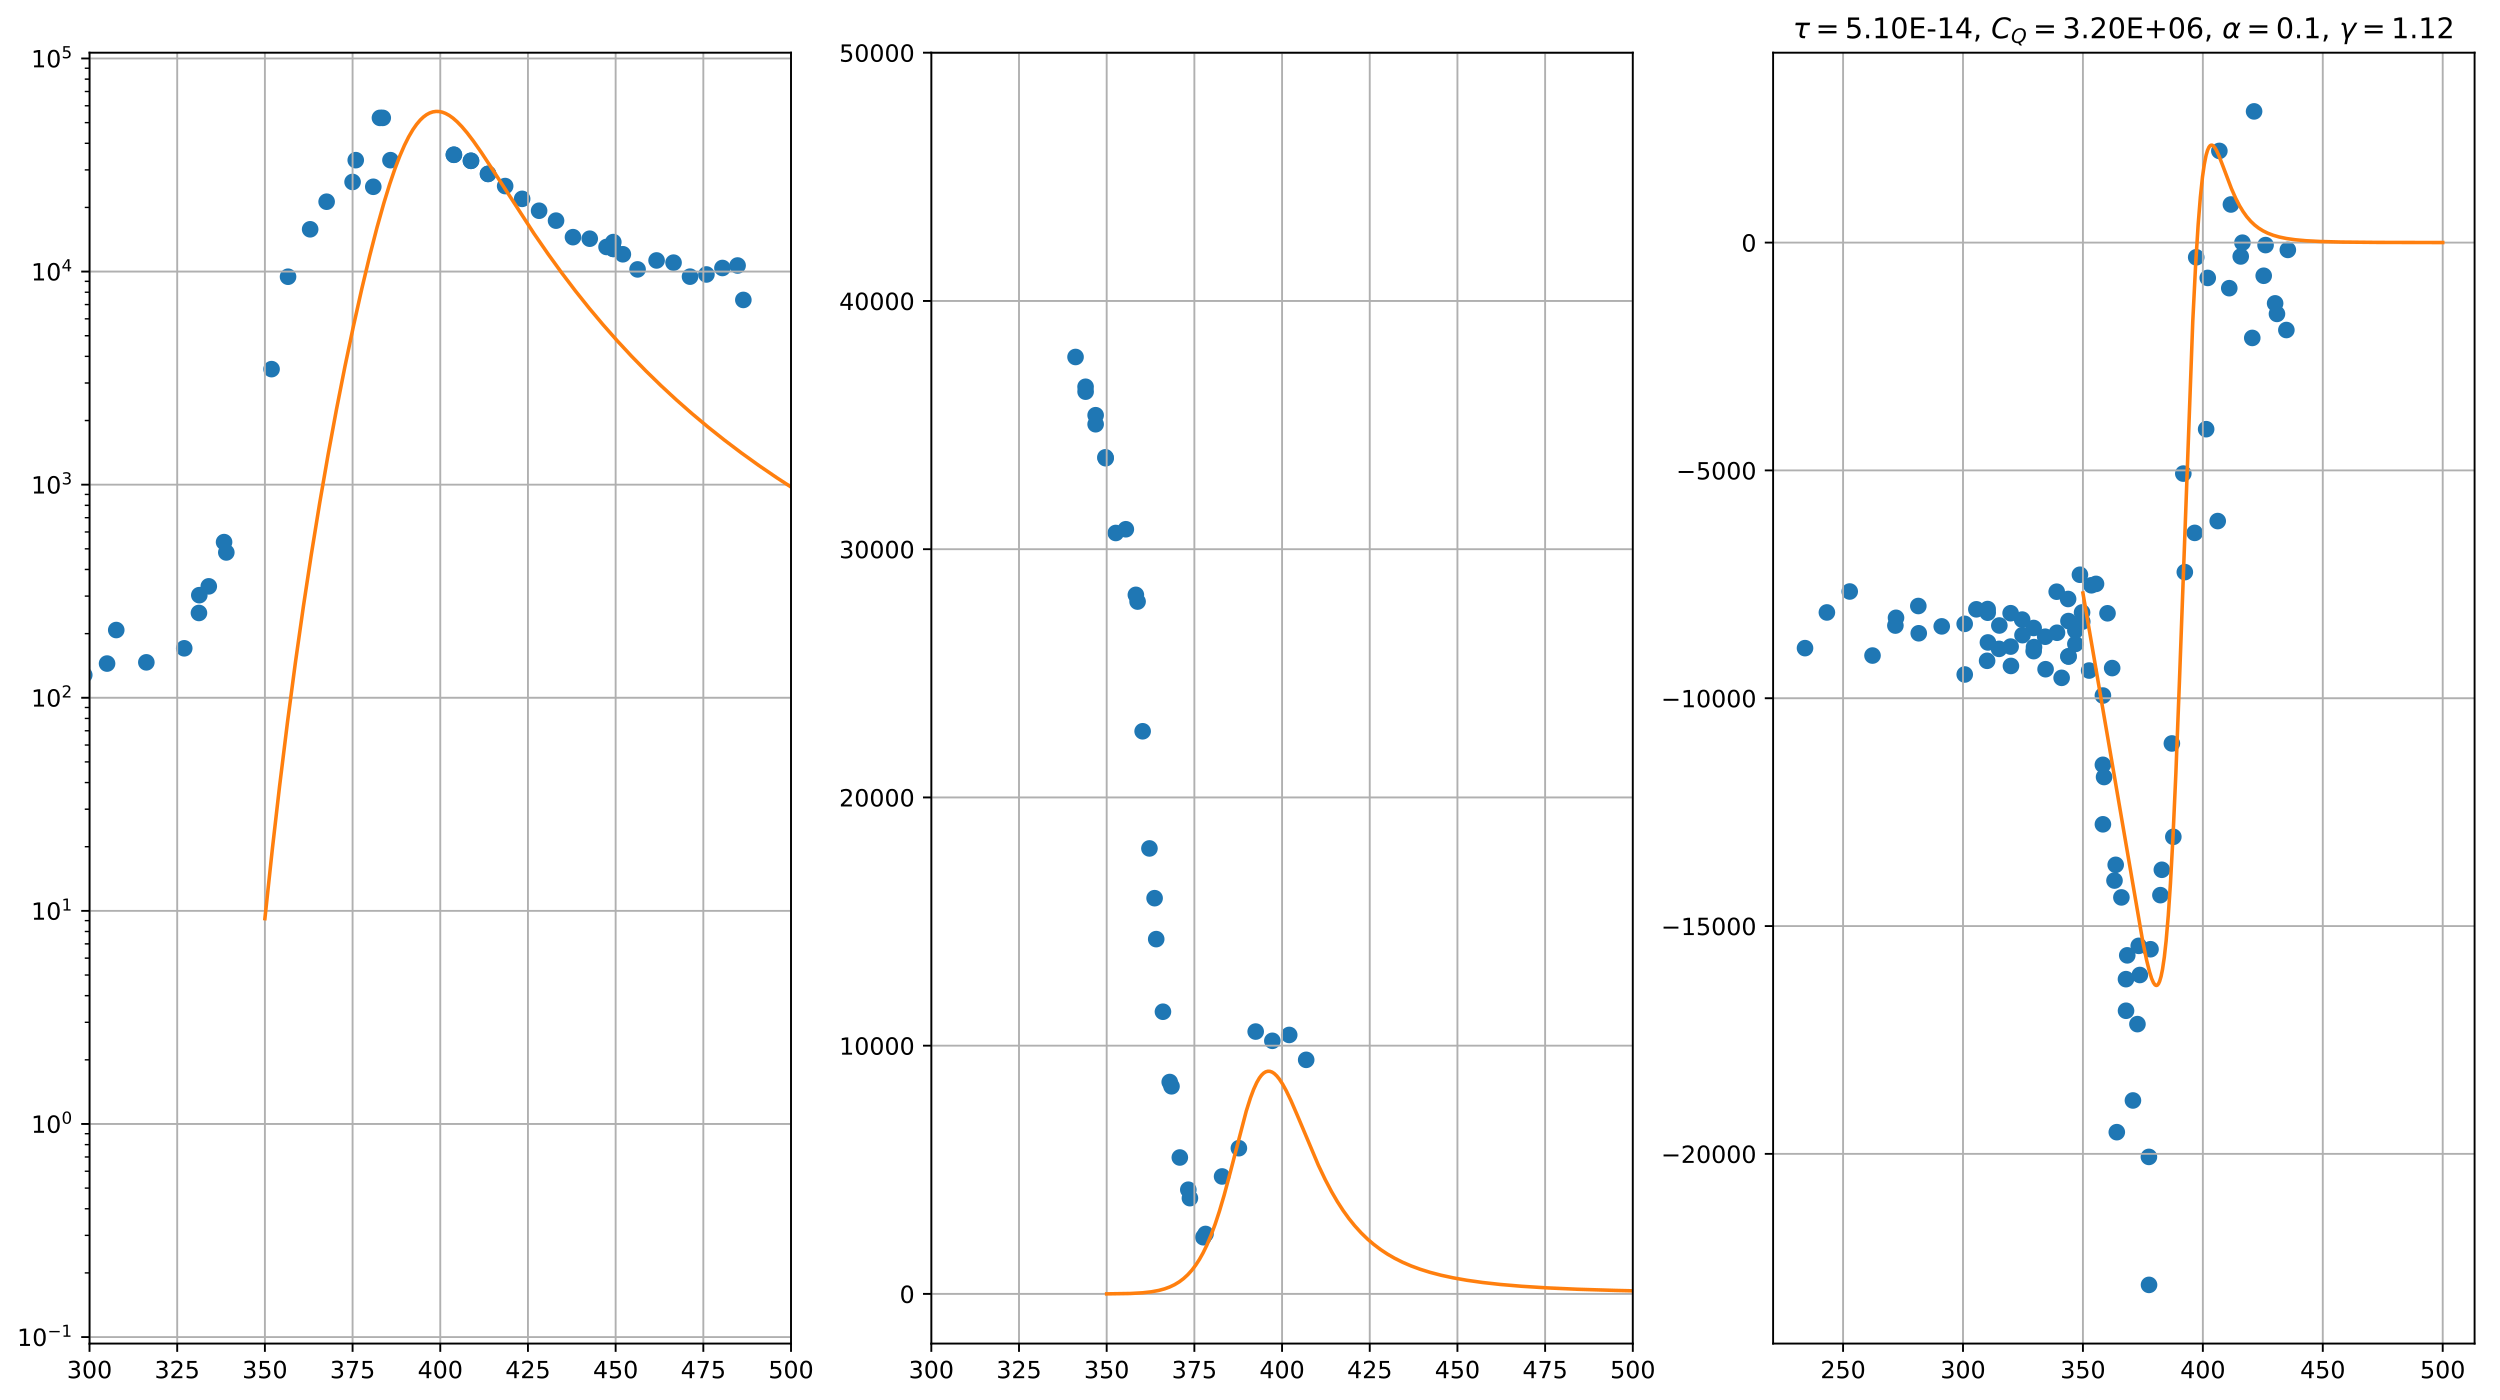 <?xml version="1.0" encoding="utf-8" standalone="no"?>
<!DOCTYPE svg PUBLIC "-//W3C//DTD SVG 1.1//EN"
  "http://www.w3.org/Graphics/SVG/1.1/DTD/svg11.dtd">
<!-- Created with matplotlib (http://matplotlib.org/) -->
<svg height="589.678pt" version="1.1" viewBox="0 0 1052.8 589.678" width="1052.8pt" xmlns="http://www.w3.org/2000/svg" xmlns:xlink="http://www.w3.org/1999/xlink">
 <defs>
  <style type="text/css">
*{stroke-linecap:butt;stroke-linejoin:round;}
  </style>
 </defs>
 <g id="figure_1">
  <g id="patch_1">
   <path d="M 0 589.678 
L 1052.8 589.678 
L 1052.8 0 
L 0 0 
z
" style="fill:#ffffff;"/>
  </g>
  <g id="axes_1">
   <g id="patch_2">
    <path d="M 37.7 565.8 
L 333.112 565.8 
L 333.112 22.2 
L 37.7 22.2 
z
" style="fill:#ffffff;"/>
   </g>
   <g id="PathCollection_1">
    <defs>
     <path d="M 0 3 
C 0.796 3 1.559 2.684 2.121 2.121 
C 2.684 1.559 3 0.796 3 0 
C 3 -0.796 2.684 -1.559 2.121 -2.121 
C 1.559 -2.684 0.796 -3 0 -3 
C -0.796 -3 -1.559 -2.684 -2.121 -2.121 
C -2.684 -1.559 -3 -0.796 -3 0 
C -3 0.796 -2.684 1.559 -2.121 2.121 
C -1.559 2.684 -0.796 3 0 3 
z
" id="m9bdf3f81ea" style="stroke:#1f77b4;"/>
    </defs>
    <g clip-path="url(#p2b07ea84c5)">
     <use style="fill:#1f77b4;stroke:#1f77b4;" x="-1" xlink:href="#m9bdf3f81ea" y="274.008"/>
     <use style="fill:#1f77b4;stroke:#1f77b4;" x="30.758" xlink:href="#m9bdf3f81ea" y="273.61"/>
     <use style="fill:#1f77b4;stroke:#1f77b4;" x="-1" xlink:href="#m9bdf3f81ea" y="272.062"/>
     <use style="fill:#1f77b4;stroke:#1f77b4;" x="-1" xlink:href="#m9bdf3f81ea" y="275.611"/>
     <use style="fill:#1f77b4;stroke:#1f77b4;" x="83.932" xlink:href="#m9bdf3f81ea" y="250.637"/>
     <use style="fill:#1f77b4;stroke:#1f77b4;" x="45.085" xlink:href="#m9bdf3f81ea" y="279.44"/>
     <use style="fill:#1f77b4;stroke:#1f77b4;" x="48.955" xlink:href="#m9bdf3f81ea" y="265.321"/>
     <use style="fill:#1f77b4;stroke:#1f77b4;" x="77.581" xlink:href="#m9bdf3f81ea" y="273.016"/>
     <use style="fill:#1f77b4;stroke:#1f77b4;" x="87.92" xlink:href="#m9bdf3f81ea" y="246.922"/>
     <use style="fill:#1f77b4;stroke:#1f77b4;" x="94.36" xlink:href="#m9bdf3f81ea" y="228.292"/>
     <use style="fill:#1f77b4;stroke:#1f77b4;" x="19.975" xlink:href="#m9bdf3f81ea" y="286.489"/>
     <use style="fill:#1f77b4;stroke:#1f77b4;" x="35.484" xlink:href="#m9bdf3f81ea" y="284.261"/>
     <use style="fill:#1f77b4;stroke:#1f77b4;" x="61.628" xlink:href="#m9bdf3f81ea" y="278.929"/>
     <use style="fill:#1f77b4;stroke:#1f77b4;" x="130.607" xlink:href="#m9bdf3f81ea" y="96.561"/>
     <use style="fill:#1f77b4;stroke:#1f77b4;" x="83.784" xlink:href="#m9bdf3f81ea" y="258.134"/>
     <use style="fill:#1f77b4;stroke:#1f77b4;" x="95.305" xlink:href="#m9bdf3f81ea" y="232.649"/>
     <use style="fill:#1f77b4;stroke:#1f77b4;" x="114.359" xlink:href="#m9bdf3f81ea" y="155.449"/>
     <use style="fill:#1f77b4;stroke:#1f77b4;" x="121.302" xlink:href="#m9bdf3f81ea" y="116.537"/>
     <use style="fill:#1f77b4;stroke:#1f77b4;" x="137.549" xlink:href="#m9bdf3f81ea" y="84.941"/>
     <use style="fill:#1f77b4;stroke:#1f77b4;" x="148.479" xlink:href="#m9bdf3f81ea" y="76.631"/>
     <use style="fill:#1f77b4;stroke:#1f77b4;" x="149.809" xlink:href="#m9bdf3f81ea" y="67.444"/>
     <use style="fill:#1f77b4;stroke:#1f77b4;" x="157.194" xlink:href="#m9bdf3f81ea" y="78.656"/>
     <use style="fill:#1f77b4;stroke:#1f77b4;" x="160" xlink:href="#m9bdf3f81ea" y="49.642"/>
     <use style="fill:#1f77b4;stroke:#1f77b4;" x="161.182" xlink:href="#m9bdf3f81ea" y="49.642"/>
     <use style="fill:#1f77b4;stroke:#1f77b4;" x="164.432" xlink:href="#m9bdf3f81ea" y="67.444"/>
     <use style="fill:#1f77b4;stroke:#1f77b4;" x="205.522" xlink:href="#m9bdf3f81ea" y="73.236"/>
     <use style="fill:#1f77b4;stroke:#1f77b4;" x="198.335" xlink:href="#m9bdf3f81ea" y="67.723"/>
     <use style="fill:#1f77b4;stroke:#1f77b4;" x="191.15" xlink:href="#m9bdf3f81ea" y="65.182"/>
     <use style="fill:#1f77b4;stroke:#1f77b4;" x="258.277" xlink:href="#m9bdf3f81ea" y="104.816"/>
     <use style="fill:#1f77b4;stroke:#1f77b4;" x="313.036" xlink:href="#m9bdf3f81ea" y="126.307"/>
     <use style="fill:#1f77b4;stroke:#1f77b4;" x="310.612" xlink:href="#m9bdf3f81ea" y="111.811"/>
     <use style="fill:#1f77b4;stroke:#1f77b4;" x="304.235" xlink:href="#m9bdf3f81ea" y="112.858"/>
     <use style="fill:#1f77b4;stroke:#1f77b4;" x="297.488" xlink:href="#m9bdf3f81ea" y="115.586"/>
     <use style="fill:#1f77b4;stroke:#1f77b4;" x="290.581" xlink:href="#m9bdf3f81ea" y="116.505"/>
     <use style="fill:#1f77b4;stroke:#1f77b4;" x="283.644" xlink:href="#m9bdf3f81ea" y="110.606"/>
     <use style="fill:#1f77b4;stroke:#1f77b4;" x="276.498" xlink:href="#m9bdf3f81ea" y="109.683"/>
     <use style="fill:#1f77b4;stroke:#1f77b4;" x="268.493" xlink:href="#m9bdf3f81ea" y="113.45"/>
     <use style="fill:#1f77b4;stroke:#1f77b4;" x="258.277" xlink:href="#m9bdf3f81ea" y="101.943"/>
     <use style="fill:#1f77b4;stroke:#1f77b4;" x="262.297" xlink:href="#m9bdf3f81ea" y="107.079"/>
     <use style="fill:#1f77b4;stroke:#1f77b4;" x="255.427" xlink:href="#m9bdf3f81ea" y="104.002"/>
     <use style="fill:#1f77b4;stroke:#1f77b4;" x="248.352" xlink:href="#m9bdf3f81ea" y="100.522"/>
     <use style="fill:#1f77b4;stroke:#1f77b4;" x="241.292" xlink:href="#m9bdf3f81ea" y="99.87"/>
     <use style="fill:#1f77b4;stroke:#1f77b4;" x="234.162" xlink:href="#m9bdf3f81ea" y="92.915"/>
     <use style="fill:#1f77b4;stroke:#1f77b4;" x="227.028" xlink:href="#m9bdf3f81ea" y="88.745"/>
     <use style="fill:#1f77b4;stroke:#1f77b4;" x="219.88" xlink:href="#m9bdf3f81ea" y="83.743"/>
     <use style="fill:#1f77b4;stroke:#1f77b4;" x="212.731" xlink:href="#m9bdf3f81ea" y="78.355"/>
     <use style="fill:#1f77b4;stroke:#1f77b4;" x="205.522" xlink:href="#m9bdf3f81ea" y="73.236"/>
     <use style="fill:#1f77b4;stroke:#1f77b4;" x="198.335" xlink:href="#m9bdf3f81ea" y="67.723"/>
     <use style="fill:#1f77b4;stroke:#1f77b4;" x="191.15" xlink:href="#m9bdf3f81ea" y="65.182"/>
     <use style="fill:#1f77b4;stroke:#1f77b4;" x="258.277" xlink:href="#m9bdf3f81ea" y="104.816"/>
    </g>
   </g>
   <g id="matplotlib.axis_1">
    <g id="xtick_1">
     <g id="line2d_1">
      <path clip-path="url(#p2b07ea84c5)" d="M 37.7 565.8 
L 37.7 22.2 
" style="fill:none;stroke:#b0b0b0;stroke-linecap:square;stroke-width:0.8;"/>
     </g>
     <g id="line2d_2">
      <defs>
       <path d="M 0 0 
L 0 3.5 
" id="m91a0990a87" style="stroke:#000000;stroke-width:0.8;"/>
      </defs>
      <g>
       <use style="stroke:#000000;stroke-width:0.8;" x="37.7" xlink:href="#m91a0990a87" y="565.8"/>
      </g>
     </g>
     <g id="text_1">
      <!-- 300 -->
      <defs>
       <path d="M 40.578 39.312 
Q 47.656 37.797 51.625 33 
Q 55.609 28.219 55.609 21.188 
Q 55.609 10.406 48.188 4.484 
Q 40.766 -1.422 27.094 -1.422 
Q 22.516 -1.422 17.656 -0.516 
Q 12.797 0.391 7.625 2.203 
L 7.625 11.719 
Q 11.719 9.328 16.594 8.109 
Q 21.484 6.891 26.812 6.891 
Q 36.078 6.891 40.938 10.547 
Q 45.797 14.203 45.797 21.188 
Q 45.797 27.641 41.281 31.266 
Q 36.766 34.906 28.719 34.906 
L 20.219 34.906 
L 20.219 43.016 
L 29.109 43.016 
Q 36.375 43.016 40.234 45.922 
Q 44.094 48.828 44.094 54.297 
Q 44.094 59.906 40.109 62.906 
Q 36.141 65.922 28.719 65.922 
Q 24.656 65.922 20.016 65.031 
Q 15.375 64.156 9.812 62.312 
L 9.812 71.094 
Q 15.438 72.656 20.344 73.438 
Q 25.25 74.219 29.594 74.219 
Q 40.828 74.219 47.359 69.109 
Q 53.906 64.016 53.906 55.328 
Q 53.906 49.266 50.438 45.094 
Q 46.969 40.922 40.578 39.312 
z
" id="DejaVuSans-33"/>
       <path d="M 31.781 66.406 
Q 24.172 66.406 20.328 58.906 
Q 16.5 51.422 16.5 36.375 
Q 16.5 21.391 20.328 13.891 
Q 24.172 6.391 31.781 6.391 
Q 39.453 6.391 43.281 13.891 
Q 47.125 21.391 47.125 36.375 
Q 47.125 51.422 43.281 58.906 
Q 39.453 66.406 31.781 66.406 
z
M 31.781 74.219 
Q 44.047 74.219 50.516 64.516 
Q 56.984 54.828 56.984 36.375 
Q 56.984 17.969 50.516 8.266 
Q 44.047 -1.422 31.781 -1.422 
Q 19.531 -1.422 13.062 8.266 
Q 6.594 17.969 6.594 36.375 
Q 6.594 54.828 13.062 64.516 
Q 19.531 74.219 31.781 74.219 
z
" id="DejaVuSans-30"/>
      </defs>
      <g transform="translate(28.156 580.398)scale(0.1 -0.1)">
       <use xlink:href="#DejaVuSans-33"/>
       <use x="63.623" xlink:href="#DejaVuSans-30"/>
       <use x="127.246" xlink:href="#DejaVuSans-30"/>
      </g>
     </g>
    </g>
    <g id="xtick_2">
     <g id="line2d_3">
      <path clip-path="url(#p2b07ea84c5)" d="M 74.626 565.8 
L 74.626 22.2 
" style="fill:none;stroke:#b0b0b0;stroke-linecap:square;stroke-width:0.8;"/>
     </g>
     <g id="line2d_4">
      <g>
       <use style="stroke:#000000;stroke-width:0.8;" x="74.626" xlink:href="#m91a0990a87" y="565.8"/>
      </g>
     </g>
     <g id="text_2">
      <!-- 325 -->
      <defs>
       <path d="M 19.188 8.297 
L 53.609 8.297 
L 53.609 0 
L 7.328 0 
L 7.328 8.297 
Q 12.938 14.109 22.625 23.891 
Q 32.328 33.688 34.812 36.531 
Q 39.547 41.844 41.422 45.531 
Q 43.312 49.219 43.312 52.781 
Q 43.312 58.594 39.234 62.25 
Q 35.156 65.922 28.609 65.922 
Q 23.969 65.922 18.812 64.312 
Q 13.672 62.703 7.812 59.422 
L 7.812 69.391 
Q 13.766 71.781 18.938 73 
Q 24.125 74.219 28.422 74.219 
Q 39.75 74.219 46.484 68.547 
Q 53.219 62.891 53.219 53.422 
Q 53.219 48.922 51.531 44.891 
Q 49.859 40.875 45.406 35.406 
Q 44.188 33.984 37.641 27.219 
Q 31.109 20.453 19.188 8.297 
z
" id="DejaVuSans-32"/>
       <path d="M 10.797 72.906 
L 49.516 72.906 
L 49.516 64.594 
L 19.828 64.594 
L 19.828 46.734 
Q 21.969 47.469 24.109 47.828 
Q 26.266 48.188 28.422 48.188 
Q 40.625 48.188 47.75 41.5 
Q 54.891 34.812 54.891 23.391 
Q 54.891 11.625 47.562 5.094 
Q 40.234 -1.422 26.906 -1.422 
Q 22.312 -1.422 17.547 -0.641 
Q 12.797 0.141 7.719 1.703 
L 7.719 11.625 
Q 12.109 9.234 16.797 8.062 
Q 21.484 6.891 26.703 6.891 
Q 35.156 6.891 40.078 11.328 
Q 45.016 15.766 45.016 23.391 
Q 45.016 31 40.078 35.438 
Q 35.156 39.891 26.703 39.891 
Q 22.75 39.891 18.812 39.016 
Q 14.891 38.141 10.797 36.281 
z
" id="DejaVuSans-35"/>
      </defs>
      <g transform="translate(65.083 580.398)scale(0.1 -0.1)">
       <use xlink:href="#DejaVuSans-33"/>
       <use x="63.623" xlink:href="#DejaVuSans-32"/>
       <use x="127.246" xlink:href="#DejaVuSans-35"/>
      </g>
     </g>
    </g>
    <g id="xtick_3">
     <g id="line2d_5">
      <path clip-path="url(#p2b07ea84c5)" d="M 111.553 565.8 
L 111.553 22.2 
" style="fill:none;stroke:#b0b0b0;stroke-linecap:square;stroke-width:0.8;"/>
     </g>
     <g id="line2d_6">
      <g>
       <use style="stroke:#000000;stroke-width:0.8;" x="111.553" xlink:href="#m91a0990a87" y="565.8"/>
      </g>
     </g>
     <g id="text_3">
      <!-- 350 -->
      <g transform="translate(102.009 580.398)scale(0.1 -0.1)">
       <use xlink:href="#DejaVuSans-33"/>
       <use x="63.623" xlink:href="#DejaVuSans-35"/>
       <use x="127.246" xlink:href="#DejaVuSans-30"/>
      </g>
     </g>
    </g>
    <g id="xtick_4">
     <g id="line2d_7">
      <path clip-path="url(#p2b07ea84c5)" d="M 148.479 565.8 
L 148.479 22.2 
" style="fill:none;stroke:#b0b0b0;stroke-linecap:square;stroke-width:0.8;"/>
     </g>
     <g id="line2d_8">
      <g>
       <use style="stroke:#000000;stroke-width:0.8;" x="148.479" xlink:href="#m91a0990a87" y="565.8"/>
      </g>
     </g>
     <g id="text_4">
      <!-- 375 -->
      <defs>
       <path d="M 8.203 72.906 
L 55.078 72.906 
L 55.078 68.703 
L 28.609 0 
L 18.312 0 
L 43.219 64.594 
L 8.203 64.594 
z
" id="DejaVuSans-37"/>
      </defs>
      <g transform="translate(138.936 580.398)scale(0.1 -0.1)">
       <use xlink:href="#DejaVuSans-33"/>
       <use x="63.623" xlink:href="#DejaVuSans-37"/>
       <use x="127.246" xlink:href="#DejaVuSans-35"/>
      </g>
     </g>
    </g>
    <g id="xtick_5">
     <g id="line2d_9">
      <path clip-path="url(#p2b07ea84c5)" d="M 185.406 565.8 
L 185.406 22.2 
" style="fill:none;stroke:#b0b0b0;stroke-linecap:square;stroke-width:0.8;"/>
     </g>
     <g id="line2d_10">
      <g>
       <use style="stroke:#000000;stroke-width:0.8;" x="185.406" xlink:href="#m91a0990a87" y="565.8"/>
      </g>
     </g>
     <g id="text_5">
      <!-- 400 -->
      <defs>
       <path d="M 37.797 64.312 
L 12.891 25.391 
L 37.797 25.391 
z
M 35.203 72.906 
L 47.609 72.906 
L 47.609 25.391 
L 58.016 25.391 
L 58.016 17.188 
L 47.609 17.188 
L 47.609 0 
L 37.797 0 
L 37.797 17.188 
L 4.891 17.188 
L 4.891 26.703 
z
" id="DejaVuSans-34"/>
      </defs>
      <g transform="translate(175.862 580.398)scale(0.1 -0.1)">
       <use xlink:href="#DejaVuSans-34"/>
       <use x="63.623" xlink:href="#DejaVuSans-30"/>
       <use x="127.246" xlink:href="#DejaVuSans-30"/>
      </g>
     </g>
    </g>
    <g id="xtick_6">
     <g id="line2d_11">
      <path clip-path="url(#p2b07ea84c5)" d="M 222.332 565.8 
L 222.332 22.2 
" style="fill:none;stroke:#b0b0b0;stroke-linecap:square;stroke-width:0.8;"/>
     </g>
     <g id="line2d_12">
      <g>
       <use style="stroke:#000000;stroke-width:0.8;" x="222.332" xlink:href="#m91a0990a87" y="565.8"/>
      </g>
     </g>
     <g id="text_6">
      <!-- 425 -->
      <g transform="translate(212.789 580.398)scale(0.1 -0.1)">
       <use xlink:href="#DejaVuSans-34"/>
       <use x="63.623" xlink:href="#DejaVuSans-32"/>
       <use x="127.246" xlink:href="#DejaVuSans-35"/>
      </g>
     </g>
    </g>
    <g id="xtick_7">
     <g id="line2d_13">
      <path clip-path="url(#p2b07ea84c5)" d="M 259.259 565.8 
L 259.259 22.2 
" style="fill:none;stroke:#b0b0b0;stroke-linecap:square;stroke-width:0.8;"/>
     </g>
     <g id="line2d_14">
      <g>
       <use style="stroke:#000000;stroke-width:0.8;" x="259.259" xlink:href="#m91a0990a87" y="565.8"/>
      </g>
     </g>
     <g id="text_7">
      <!-- 450 -->
      <g transform="translate(249.715 580.398)scale(0.1 -0.1)">
       <use xlink:href="#DejaVuSans-34"/>
       <use x="63.623" xlink:href="#DejaVuSans-35"/>
       <use x="127.246" xlink:href="#DejaVuSans-30"/>
      </g>
     </g>
    </g>
    <g id="xtick_8">
     <g id="line2d_15">
      <path clip-path="url(#p2b07ea84c5)" d="M 296.185 565.8 
L 296.185 22.2 
" style="fill:none;stroke:#b0b0b0;stroke-linecap:square;stroke-width:0.8;"/>
     </g>
     <g id="line2d_16">
      <g>
       <use style="stroke:#000000;stroke-width:0.8;" x="296.185" xlink:href="#m91a0990a87" y="565.8"/>
      </g>
     </g>
     <g id="text_8">
      <!-- 475 -->
      <g transform="translate(286.642 580.398)scale(0.1 -0.1)">
       <use xlink:href="#DejaVuSans-34"/>
       <use x="63.623" xlink:href="#DejaVuSans-37"/>
       <use x="127.246" xlink:href="#DejaVuSans-35"/>
      </g>
     </g>
    </g>
    <g id="xtick_9">
     <g id="line2d_17">
      <path clip-path="url(#p2b07ea84c5)" d="M 333.112 565.8 
L 333.112 22.2 
" style="fill:none;stroke:#b0b0b0;stroke-linecap:square;stroke-width:0.8;"/>
     </g>
     <g id="line2d_18">
      <g>
       <use style="stroke:#000000;stroke-width:0.8;" x="333.112" xlink:href="#m91a0990a87" y="565.8"/>
      </g>
     </g>
     <g id="text_9">
      <!-- 500 -->
      <g transform="translate(323.568 580.398)scale(0.1 -0.1)">
       <use xlink:href="#DejaVuSans-35"/>
       <use x="63.623" xlink:href="#DejaVuSans-30"/>
       <use x="127.246" xlink:href="#DejaVuSans-30"/>
      </g>
     </g>
    </g>
   </g>
   <g id="matplotlib.axis_2">
    <g id="ytick_1">
     <g id="line2d_19">
      <path clip-path="url(#p2b07ea84c5)" d="M 37.7 563.063 
L 333.112 563.063 
" style="fill:none;stroke:#b0b0b0;stroke-linecap:square;stroke-width:0.8;"/>
     </g>
     <g id="line2d_20">
      <defs>
       <path d="M 0 0 
L -3.5 0 
" id="md78d5d9c10" style="stroke:#000000;stroke-width:0.8;"/>
      </defs>
      <g>
       <use style="stroke:#000000;stroke-width:0.8;" x="37.7" xlink:href="#md78d5d9c10" y="563.063"/>
      </g>
     </g>
     <g id="text_10">
      <!-- $\mathdefault{10^{-1}}$ -->
      <defs>
       <path d="M 12.406 8.297 
L 28.516 8.297 
L 28.516 63.922 
L 10.984 60.406 
L 10.984 69.391 
L 28.422 72.906 
L 38.281 72.906 
L 38.281 8.297 
L 54.391 8.297 
L 54.391 0 
L 12.406 0 
z
" id="DejaVuSans-31"/>
       <path d="M 10.594 35.5 
L 73.188 35.5 
L 73.188 27.203 
L 10.594 27.203 
z
" id="DejaVuSans-2212"/>
      </defs>
      <g transform="translate(7.2 566.862)scale(0.1 -0.1)">
       <use transform="translate(0 0.684)" xlink:href="#DejaVuSans-31"/>
       <use transform="translate(63.623 0.684)" xlink:href="#DejaVuSans-30"/>
       <use transform="translate(128.203 38.966)scale(0.7)" xlink:href="#DejaVuSans-2212"/>
       <use transform="translate(186.855 38.966)scale(0.7)" xlink:href="#DejaVuSans-31"/>
      </g>
     </g>
    </g>
    <g id="ytick_2">
     <g id="line2d_21">
      <path clip-path="url(#p2b07ea84c5)" d="M 37.7 473.324 
L 333.112 473.324 
" style="fill:none;stroke:#b0b0b0;stroke-linecap:square;stroke-width:0.8;"/>
     </g>
     <g id="line2d_22">
      <g>
       <use style="stroke:#000000;stroke-width:0.8;" x="37.7" xlink:href="#md78d5d9c10" y="473.324"/>
      </g>
     </g>
     <g id="text_11">
      <!-- $\mathdefault{10^{0}}$ -->
      <g transform="translate(13.1 477.123)scale(0.1 -0.1)">
       <use transform="translate(0 0.766)" xlink:href="#DejaVuSans-31"/>
       <use transform="translate(63.623 0.766)" xlink:href="#DejaVuSans-30"/>
       <use transform="translate(128.203 39.047)scale(0.7)" xlink:href="#DejaVuSans-30"/>
      </g>
     </g>
    </g>
    <g id="ytick_3">
     <g id="line2d_23">
      <path clip-path="url(#p2b07ea84c5)" d="M 37.7 383.584 
L 333.112 383.584 
" style="fill:none;stroke:#b0b0b0;stroke-linecap:square;stroke-width:0.8;"/>
     </g>
     <g id="line2d_24">
      <g>
       <use style="stroke:#000000;stroke-width:0.8;" x="37.7" xlink:href="#md78d5d9c10" y="383.584"/>
      </g>
     </g>
     <g id="text_12">
      <!-- $\mathdefault{10^{1}}$ -->
      <g transform="translate(13.1 387.383)scale(0.1 -0.1)">
       <use transform="translate(0 0.684)" xlink:href="#DejaVuSans-31"/>
       <use transform="translate(63.623 0.684)" xlink:href="#DejaVuSans-30"/>
       <use transform="translate(128.203 38.966)scale(0.7)" xlink:href="#DejaVuSans-31"/>
      </g>
     </g>
    </g>
    <g id="ytick_4">
     <g id="line2d_25">
      <path clip-path="url(#p2b07ea84c5)" d="M 37.7 293.845 
L 333.112 293.845 
" style="fill:none;stroke:#b0b0b0;stroke-linecap:square;stroke-width:0.8;"/>
     </g>
     <g id="line2d_26">
      <g>
       <use style="stroke:#000000;stroke-width:0.8;" x="37.7" xlink:href="#md78d5d9c10" y="293.845"/>
      </g>
     </g>
     <g id="text_13">
      <!-- $\mathdefault{10^{2}}$ -->
      <g transform="translate(13.1 297.644)scale(0.1 -0.1)">
       <use transform="translate(0 0.766)" xlink:href="#DejaVuSans-31"/>
       <use transform="translate(63.623 0.766)" xlink:href="#DejaVuSans-30"/>
       <use transform="translate(128.203 39.047)scale(0.7)" xlink:href="#DejaVuSans-32"/>
      </g>
     </g>
    </g>
    <g id="ytick_5">
     <g id="line2d_27">
      <path clip-path="url(#p2b07ea84c5)" d="M 37.7 204.106 
L 333.112 204.106 
" style="fill:none;stroke:#b0b0b0;stroke-linecap:square;stroke-width:0.8;"/>
     </g>
     <g id="line2d_28">
      <g>
       <use style="stroke:#000000;stroke-width:0.8;" x="37.7" xlink:href="#md78d5d9c10" y="204.106"/>
      </g>
     </g>
     <g id="text_14">
      <!-- $\mathdefault{10^{3}}$ -->
      <g transform="translate(13.1 207.905)scale(0.1 -0.1)">
       <use transform="translate(0 0.766)" xlink:href="#DejaVuSans-31"/>
       <use transform="translate(63.623 0.766)" xlink:href="#DejaVuSans-30"/>
       <use transform="translate(128.203 39.047)scale(0.7)" xlink:href="#DejaVuSans-33"/>
      </g>
     </g>
    </g>
    <g id="ytick_6">
     <g id="line2d_29">
      <path clip-path="url(#p2b07ea84c5)" d="M 37.7 114.366 
L 333.112 114.366 
" style="fill:none;stroke:#b0b0b0;stroke-linecap:square;stroke-width:0.8;"/>
     </g>
     <g id="line2d_30">
      <g>
       <use style="stroke:#000000;stroke-width:0.8;" x="37.7" xlink:href="#md78d5d9c10" y="114.366"/>
      </g>
     </g>
     <g id="text_15">
      <!-- $\mathdefault{10^{4}}$ -->
      <g transform="translate(13.1 118.166)scale(0.1 -0.1)">
       <use transform="translate(0 0.684)" xlink:href="#DejaVuSans-31"/>
       <use transform="translate(63.623 0.684)" xlink:href="#DejaVuSans-30"/>
       <use transform="translate(128.203 38.966)scale(0.7)" xlink:href="#DejaVuSans-34"/>
      </g>
     </g>
    </g>
    <g id="ytick_7">
     <g id="line2d_31">
      <path clip-path="url(#p2b07ea84c5)" d="M 37.7 24.627 
L 333.112 24.627 
" style="fill:none;stroke:#b0b0b0;stroke-linecap:square;stroke-width:0.8;"/>
     </g>
     <g id="line2d_32">
      <g>
       <use style="stroke:#000000;stroke-width:0.8;" x="37.7" xlink:href="#md78d5d9c10" y="24.627"/>
      </g>
     </g>
     <g id="text_16">
      <!-- $\mathdefault{10^{5}}$ -->
      <g transform="translate(13.1 28.426)scale(0.1 -0.1)">
       <use transform="translate(0 0.684)" xlink:href="#DejaVuSans-31"/>
       <use transform="translate(63.623 0.684)" xlink:href="#DejaVuSans-30"/>
       <use transform="translate(128.203 38.966)scale(0.7)" xlink:href="#DejaVuSans-35"/>
      </g>
     </g>
    </g>
    <g id="ytick_8">
     <g id="line2d_33">
      <defs>
       <path d="M 0 0 
L -2 0 
" id="m2687481011" style="stroke:#000000;stroke-width:0.6;"/>
      </defs>
      <g>
       <use style="stroke:#000000;stroke-width:0.6;" x="37.7" xlink:href="#m2687481011" y="536.049"/>
      </g>
     </g>
    </g>
    <g id="ytick_9">
     <g id="line2d_34">
      <g>
       <use style="stroke:#000000;stroke-width:0.6;" x="37.7" xlink:href="#m2687481011" y="520.246"/>
      </g>
     </g>
    </g>
    <g id="ytick_10">
     <g id="line2d_35">
      <g>
       <use style="stroke:#000000;stroke-width:0.6;" x="37.7" xlink:href="#m2687481011" y="509.034"/>
      </g>
     </g>
    </g>
    <g id="ytick_11">
     <g id="line2d_36">
      <g>
       <use style="stroke:#000000;stroke-width:0.6;" x="37.7" xlink:href="#m2687481011" y="500.338"/>
      </g>
     </g>
    </g>
    <g id="ytick_12">
     <g id="line2d_37">
      <g>
       <use style="stroke:#000000;stroke-width:0.6;" x="37.7" xlink:href="#m2687481011" y="493.232"/>
      </g>
     </g>
    </g>
    <g id="ytick_13">
     <g id="line2d_38">
      <g>
       <use style="stroke:#000000;stroke-width:0.6;" x="37.7" xlink:href="#m2687481011" y="487.224"/>
      </g>
     </g>
    </g>
    <g id="ytick_14">
     <g id="line2d_39">
      <g>
       <use style="stroke:#000000;stroke-width:0.6;" x="37.7" xlink:href="#m2687481011" y="482.02"/>
      </g>
     </g>
    </g>
    <g id="ytick_15">
     <g id="line2d_40">
      <g>
       <use style="stroke:#000000;stroke-width:0.6;" x="37.7" xlink:href="#m2687481011" y="477.43"/>
      </g>
     </g>
    </g>
    <g id="ytick_16">
     <g id="line2d_41">
      <g>
       <use style="stroke:#000000;stroke-width:0.6;" x="37.7" xlink:href="#m2687481011" y="446.309"/>
      </g>
     </g>
    </g>
    <g id="ytick_17">
     <g id="line2d_42">
      <g>
       <use style="stroke:#000000;stroke-width:0.6;" x="37.7" xlink:href="#m2687481011" y="430.507"/>
      </g>
     </g>
    </g>
    <g id="ytick_18">
     <g id="line2d_43">
      <g>
       <use style="stroke:#000000;stroke-width:0.6;" x="37.7" xlink:href="#m2687481011" y="419.295"/>
      </g>
     </g>
    </g>
    <g id="ytick_19">
     <g id="line2d_44">
      <g>
       <use style="stroke:#000000;stroke-width:0.6;" x="37.7" xlink:href="#m2687481011" y="410.598"/>
      </g>
     </g>
    </g>
    <g id="ytick_20">
     <g id="line2d_45">
      <g>
       <use style="stroke:#000000;stroke-width:0.6;" x="37.7" xlink:href="#m2687481011" y="403.493"/>
      </g>
     </g>
    </g>
    <g id="ytick_21">
     <g id="line2d_46">
      <g>
       <use style="stroke:#000000;stroke-width:0.6;" x="37.7" xlink:href="#m2687481011" y="397.485"/>
      </g>
     </g>
    </g>
    <g id="ytick_22">
     <g id="line2d_47">
      <g>
       <use style="stroke:#000000;stroke-width:0.6;" x="37.7" xlink:href="#m2687481011" y="392.281"/>
      </g>
     </g>
    </g>
    <g id="ytick_23">
     <g id="line2d_48">
      <g>
       <use style="stroke:#000000;stroke-width:0.6;" x="37.7" xlink:href="#m2687481011" y="387.69"/>
      </g>
     </g>
    </g>
    <g id="ytick_24">
     <g id="line2d_49">
      <g>
       <use style="stroke:#000000;stroke-width:0.6;" x="37.7" xlink:href="#m2687481011" y="356.57"/>
      </g>
     </g>
    </g>
    <g id="ytick_25">
     <g id="line2d_50">
      <g>
       <use style="stroke:#000000;stroke-width:0.6;" x="37.7" xlink:href="#m2687481011" y="340.768"/>
      </g>
     </g>
    </g>
    <g id="ytick_26">
     <g id="line2d_51">
      <g>
       <use style="stroke:#000000;stroke-width:0.6;" x="37.7" xlink:href="#m2687481011" y="329.556"/>
      </g>
     </g>
    </g>
    <g id="ytick_27">
     <g id="line2d_52">
      <g>
       <use style="stroke:#000000;stroke-width:0.6;" x="37.7" xlink:href="#m2687481011" y="320.859"/>
      </g>
     </g>
    </g>
    <g id="ytick_28">
     <g id="line2d_53">
      <g>
       <use style="stroke:#000000;stroke-width:0.6;" x="37.7" xlink:href="#m2687481011" y="313.754"/>
      </g>
     </g>
    </g>
    <g id="ytick_29">
     <g id="line2d_54">
      <g>
       <use style="stroke:#000000;stroke-width:0.6;" x="37.7" xlink:href="#m2687481011" y="307.746"/>
      </g>
     </g>
    </g>
    <g id="ytick_30">
     <g id="line2d_55">
      <g>
       <use style="stroke:#000000;stroke-width:0.6;" x="37.7" xlink:href="#m2687481011" y="302.542"/>
      </g>
     </g>
    </g>
    <g id="ytick_31">
     <g id="line2d_56">
      <g>
       <use style="stroke:#000000;stroke-width:0.6;" x="37.7" xlink:href="#m2687481011" y="297.951"/>
      </g>
     </g>
    </g>
    <g id="ytick_32">
     <g id="line2d_57">
      <g>
       <use style="stroke:#000000;stroke-width:0.6;" x="37.7" xlink:href="#m2687481011" y="266.831"/>
      </g>
     </g>
    </g>
    <g id="ytick_33">
     <g id="line2d_58">
      <g>
       <use style="stroke:#000000;stroke-width:0.6;" x="37.7" xlink:href="#m2687481011" y="251.028"/>
      </g>
     </g>
    </g>
    <g id="ytick_34">
     <g id="line2d_59">
      <g>
       <use style="stroke:#000000;stroke-width:0.6;" x="37.7" xlink:href="#m2687481011" y="239.817"/>
      </g>
     </g>
    </g>
    <g id="ytick_35">
     <g id="line2d_60">
      <g>
       <use style="stroke:#000000;stroke-width:0.6;" x="37.7" xlink:href="#m2687481011" y="231.12"/>
      </g>
     </g>
    </g>
    <g id="ytick_36">
     <g id="line2d_61">
      <g>
       <use style="stroke:#000000;stroke-width:0.6;" x="37.7" xlink:href="#m2687481011" y="224.014"/>
      </g>
     </g>
    </g>
    <g id="ytick_37">
     <g id="line2d_62">
      <g>
       <use style="stroke:#000000;stroke-width:0.6;" x="37.7" xlink:href="#m2687481011" y="218.007"/>
      </g>
     </g>
    </g>
    <g id="ytick_38">
     <g id="line2d_63">
      <g>
       <use style="stroke:#000000;stroke-width:0.6;" x="37.7" xlink:href="#m2687481011" y="212.802"/>
      </g>
     </g>
    </g>
    <g id="ytick_39">
     <g id="line2d_64">
      <g>
       <use style="stroke:#000000;stroke-width:0.6;" x="37.7" xlink:href="#m2687481011" y="208.212"/>
      </g>
     </g>
    </g>
    <g id="ytick_40">
     <g id="line2d_65">
      <g>
       <use style="stroke:#000000;stroke-width:0.6;" x="37.7" xlink:href="#m2687481011" y="177.092"/>
      </g>
     </g>
    </g>
    <g id="ytick_41">
     <g id="line2d_66">
      <g>
       <use style="stroke:#000000;stroke-width:0.6;" x="37.7" xlink:href="#m2687481011" y="161.289"/>
      </g>
     </g>
    </g>
    <g id="ytick_42">
     <g id="line2d_67">
      <g>
       <use style="stroke:#000000;stroke-width:0.6;" x="37.7" xlink:href="#m2687481011" y="150.077"/>
      </g>
     </g>
    </g>
    <g id="ytick_43">
     <g id="line2d_68">
      <g>
       <use style="stroke:#000000;stroke-width:0.6;" x="37.7" xlink:href="#m2687481011" y="141.381"/>
      </g>
     </g>
    </g>
    <g id="ytick_44">
     <g id="line2d_69">
      <g>
       <use style="stroke:#000000;stroke-width:0.6;" x="37.7" xlink:href="#m2687481011" y="134.275"/>
      </g>
     </g>
    </g>
    <g id="ytick_45">
     <g id="line2d_70">
      <g>
       <use style="stroke:#000000;stroke-width:0.6;" x="37.7" xlink:href="#m2687481011" y="128.267"/>
      </g>
     </g>
    </g>
    <g id="ytick_46">
     <g id="line2d_71">
      <g>
       <use style="stroke:#000000;stroke-width:0.6;" x="37.7" xlink:href="#m2687481011" y="123.063"/>
      </g>
     </g>
    </g>
    <g id="ytick_47">
     <g id="line2d_72">
      <g>
       <use style="stroke:#000000;stroke-width:0.6;" x="37.7" xlink:href="#m2687481011" y="118.473"/>
      </g>
     </g>
    </g>
    <g id="ytick_48">
     <g id="line2d_73">
      <g>
       <use style="stroke:#000000;stroke-width:0.6;" x="37.7" xlink:href="#m2687481011" y="87.352"/>
      </g>
     </g>
    </g>
    <g id="ytick_49">
     <g id="line2d_74">
      <g>
       <use style="stroke:#000000;stroke-width:0.6;" x="37.7" xlink:href="#m2687481011" y="71.55"/>
      </g>
     </g>
    </g>
    <g id="ytick_50">
     <g id="line2d_75">
      <g>
       <use style="stroke:#000000;stroke-width:0.6;" x="37.7" xlink:href="#m2687481011" y="60.338"/>
      </g>
     </g>
    </g>
    <g id="ytick_51">
     <g id="line2d_76">
      <g>
       <use style="stroke:#000000;stroke-width:0.6;" x="37.7" xlink:href="#m2687481011" y="51.641"/>
      </g>
     </g>
    </g>
    <g id="ytick_52">
     <g id="line2d_77">
      <g>
       <use style="stroke:#000000;stroke-width:0.6;" x="37.7" xlink:href="#m2687481011" y="44.536"/>
      </g>
     </g>
    </g>
    <g id="ytick_53">
     <g id="line2d_78">
      <g>
       <use style="stroke:#000000;stroke-width:0.6;" x="37.7" xlink:href="#m2687481011" y="38.528"/>
      </g>
     </g>
    </g>
    <g id="ytick_54">
     <g id="line2d_79">
      <g>
       <use style="stroke:#000000;stroke-width:0.6;" x="37.7" xlink:href="#m2687481011" y="33.324"/>
      </g>
     </g>
    </g>
    <g id="ytick_55">
     <g id="line2d_80">
      <g>
       <use style="stroke:#000000;stroke-width:0.6;" x="37.7" xlink:href="#m2687481011" y="28.733"/>
      </g>
     </g>
    </g>
   </g>
   <g id="line2d_81">
    <path clip-path="url(#p2b07ea84c5)" d="M 111.553 386.858 
L 114.658 357.838 
L 117.763 330.842 
L 121.09 303.932 
L 124.416 278.89 
L 127.743 255.526 
L 131.07 233.673 
L 134.618 211.864 
L 138.167 191.454 
L 141.715 172.312 
L 145.264 154.331 
L 148.812 137.437 
L 152.361 121.596 
L 155.687 107.722 
L 158.792 95.698 
L 161.675 85.434 
L 164.115 77.523 
L 166.333 71.025 
L 168.329 65.795 
L 170.325 61.187 
L 172.099 57.635 
L 173.873 54.603 
L 175.426 52.375 
L 176.978 50.54 
L 178.309 49.275 
L 179.64 48.287 
L 180.97 47.57 
L 182.301 47.117 
L 183.632 46.92 
L 184.962 46.968 
L 186.293 47.251 
L 187.624 47.756 
L 189.176 48.607 
L 190.729 49.717 
L 192.503 51.271 
L 194.499 53.333 
L 196.717 55.951 
L 199.378 59.449 
L 202.705 64.212 
L 207.362 71.308 
L 224.883 98.376 
L 230.871 107.054 
L 236.637 115.026 
L 242.403 122.62 
L 248.17 129.845 
L 253.936 136.719 
L 259.924 143.507 
L 265.912 149.961 
L 272.122 156.324 
L 278.332 162.374 
L 284.764 168.334 
L 291.417 174.193 
L 298.292 179.945 
L 305.167 185.412 
L 312.264 190.778 
L 319.583 196.037 
L 327.124 201.186 
L 333.112 205.094 
L 333.112 205.094 
" style="fill:none;stroke:#ff7f0e;stroke-linecap:square;stroke-width:1.5;"/>
   </g>
   <g id="patch_3">
    <path d="M 37.7 565.8 
L 37.7 22.2 
" style="fill:none;stroke:#000000;stroke-linecap:square;stroke-linejoin:miter;stroke-width:0.8;"/>
   </g>
   <g id="patch_4">
    <path d="M 333.112 565.8 
L 333.112 22.2 
" style="fill:none;stroke:#000000;stroke-linecap:square;stroke-linejoin:miter;stroke-width:0.8;"/>
   </g>
   <g id="patch_5">
    <path d="M 37.7 565.8 
L 333.112 565.8 
" style="fill:none;stroke:#000000;stroke-linecap:square;stroke-linejoin:miter;stroke-width:0.8;"/>
   </g>
   <g id="patch_6">
    <path d="M 37.7 22.2 
L 333.112 22.2 
" style="fill:none;stroke:#000000;stroke-linecap:square;stroke-linejoin:miter;stroke-width:0.8;"/>
   </g>
  </g>
  <g id="axes_2">
   <g id="patch_7">
    <path d="M 392.194 565.8 
L 687.606 565.8 
L 687.606 22.2 
L 392.194 22.2 
z
" style="fill:#ffffff;"/>
   </g>
   <g id="PathCollection_2">
    <g clip-path="url(#pf4ce3bbb39)">
     <use style="fill:#1f77b4;stroke:#1f77b4;" x="506.755" xlink:href="#m9bdf3f81ea" y="521.029"/>
     <use style="fill:#1f77b4;stroke:#1f77b4;" x="501.098" xlink:href="#m9bdf3f81ea" y="504.568"/>
     <use style="fill:#1f77b4;stroke:#1f77b4;" x="496.844" xlink:href="#m9bdf3f81ea" y="487.445"/>
     <use style="fill:#1f77b4;stroke:#1f77b4;" x="492.59" xlink:href="#m9bdf3f81ea" y="455.661"/>
     <use style="fill:#1f77b4;stroke:#1f77b4;" x="489.739" xlink:href="#m9bdf3f81ea" y="426.06"/>
     <use style="fill:#1f77b4;stroke:#1f77b4;" x="486.903" xlink:href="#m9bdf3f81ea" y="395.485"/>
     <use style="fill:#1f77b4;stroke:#1f77b4;" x="484.052" xlink:href="#m9bdf3f81ea" y="357.29"/>
     <use style="fill:#1f77b4;stroke:#1f77b4;" x="481.187" xlink:href="#m9bdf3f81ea" y="307.954"/>
     <use style="fill:#1f77b4;stroke:#1f77b4;" x="478.336" xlink:href="#m9bdf3f81ea" y="250.504"/>
     <use style="fill:#1f77b4;stroke:#1f77b4;" x="474.112" xlink:href="#m9bdf3f81ea" y="222.881"/>
     <use style="fill:#1f77b4;stroke:#1f77b4;" x="469.873" xlink:href="#m9bdf3f81ea" y="224.451"/>
     <use style="fill:#1f77b4;stroke:#1f77b4;" x="465.633" xlink:href="#m9bdf3f81ea" y="192.971"/>
     <use style="fill:#1f77b4;stroke:#1f77b4;" x="461.394" xlink:href="#m9bdf3f81ea" y="174.851"/>
     <use style="fill:#1f77b4;stroke:#1f77b4;" x="457.17" xlink:href="#m9bdf3f81ea" y="164.938"/>
     <use style="fill:#1f77b4;stroke:#1f77b4;" x="465.515" xlink:href="#m9bdf3f81ea" y="192.588"/>
     <use style="fill:#1f77b4;stroke:#1f77b4;" x="461.394" xlink:href="#m9bdf3f81ea" y="178.659"/>
     <use style="fill:#1f77b4;stroke:#1f77b4;" x="457.155" xlink:href="#m9bdf3f81ea" y="162.871"/>
     <use style="fill:#1f77b4;stroke:#1f77b4;" x="452.931" xlink:href="#m9bdf3f81ea" y="150.336"/>
     <use style="fill:#1f77b4;stroke:#1f77b4;" x="550.062" xlink:href="#m9bdf3f81ea" y="446.32"/>
     <use style="fill:#1f77b4;stroke:#1f77b4;" x="542.913" xlink:href="#m9bdf3f81ea" y="435.837"/>
     <use style="fill:#1f77b4;stroke:#1f77b4;" x="535.809" xlink:href="#m9bdf3f81ea" y="438.306"/>
     <use style="fill:#1f77b4;stroke:#1f77b4;" x="528.793" xlink:href="#m9bdf3f81ea" y="434.413"/>
     <use style="fill:#1f77b4;stroke:#1f77b4;" x="521.717" xlink:href="#m9bdf3f81ea" y="483.528"/>
     <use style="fill:#1f77b4;stroke:#1f77b4;" x="514.642" xlink:href="#m9bdf3f81ea" y="495.429"/>
     <use style="fill:#1f77b4;stroke:#1f77b4;" x="507.671" xlink:href="#m9bdf3f81ea" y="519.644"/>
     <use style="fill:#1f77b4;stroke:#1f77b4;" x="500.418" xlink:href="#m9bdf3f81ea" y="501.01"/>
     <use style="fill:#1f77b4;stroke:#1f77b4;" x="493.343" xlink:href="#m9bdf3f81ea" y="457.469"/>
     <use style="fill:#1f77b4;stroke:#1f77b4;" x="486.224" xlink:href="#m9bdf3f81ea" y="378.242"/>
     <use style="fill:#1f77b4;stroke:#1f77b4;" x="479.06" xlink:href="#m9bdf3f81ea" y="253.331"/>
    </g>
   </g>
   <g id="matplotlib.axis_3">
    <g id="xtick_10">
     <g id="line2d_82">
      <path clip-path="url(#pf4ce3bbb39)" d="M 392.194 565.8 
L 392.194 22.2 
" style="fill:none;stroke:#b0b0b0;stroke-linecap:square;stroke-width:0.8;"/>
     </g>
     <g id="line2d_83">
      <g>
       <use style="stroke:#000000;stroke-width:0.8;" x="392.194" xlink:href="#m91a0990a87" y="565.8"/>
      </g>
     </g>
     <g id="text_17">
      <!-- 300 -->
      <g transform="translate(382.65 580.398)scale(0.1 -0.1)">
       <use xlink:href="#DejaVuSans-33"/>
       <use x="63.623" xlink:href="#DejaVuSans-30"/>
       <use x="127.246" xlink:href="#DejaVuSans-30"/>
      </g>
     </g>
    </g>
    <g id="xtick_11">
     <g id="line2d_84">
      <path clip-path="url(#pf4ce3bbb39)" d="M 429.121 565.8 
L 429.121 22.2 
" style="fill:none;stroke:#b0b0b0;stroke-linecap:square;stroke-width:0.8;"/>
     </g>
     <g id="line2d_85">
      <g>
       <use style="stroke:#000000;stroke-width:0.8;" x="429.121" xlink:href="#m91a0990a87" y="565.8"/>
      </g>
     </g>
     <g id="text_18">
      <!-- 325 -->
      <g transform="translate(419.577 580.398)scale(0.1 -0.1)">
       <use xlink:href="#DejaVuSans-33"/>
       <use x="63.623" xlink:href="#DejaVuSans-32"/>
       <use x="127.246" xlink:href="#DejaVuSans-35"/>
      </g>
     </g>
    </g>
    <g id="xtick_12">
     <g id="line2d_86">
      <path clip-path="url(#pf4ce3bbb39)" d="M 466.047 565.8 
L 466.047 22.2 
" style="fill:none;stroke:#b0b0b0;stroke-linecap:square;stroke-width:0.8;"/>
     </g>
     <g id="line2d_87">
      <g>
       <use style="stroke:#000000;stroke-width:0.8;" x="466.047" xlink:href="#m91a0990a87" y="565.8"/>
      </g>
     </g>
     <g id="text_19">
      <!-- 350 -->
      <g transform="translate(456.503 580.398)scale(0.1 -0.1)">
       <use xlink:href="#DejaVuSans-33"/>
       <use x="63.623" xlink:href="#DejaVuSans-35"/>
       <use x="127.246" xlink:href="#DejaVuSans-30"/>
      </g>
     </g>
    </g>
    <g id="xtick_13">
     <g id="line2d_88">
      <path clip-path="url(#pf4ce3bbb39)" d="M 502.974 565.8 
L 502.974 22.2 
" style="fill:none;stroke:#b0b0b0;stroke-linecap:square;stroke-width:0.8;"/>
     </g>
     <g id="line2d_89">
      <g>
       <use style="stroke:#000000;stroke-width:0.8;" x="502.974" xlink:href="#m91a0990a87" y="565.8"/>
      </g>
     </g>
     <g id="text_20">
      <!-- 375 -->
      <g transform="translate(493.43 580.398)scale(0.1 -0.1)">
       <use xlink:href="#DejaVuSans-33"/>
       <use x="63.623" xlink:href="#DejaVuSans-37"/>
       <use x="127.246" xlink:href="#DejaVuSans-35"/>
      </g>
     </g>
    </g>
    <g id="xtick_14">
     <g id="line2d_90">
      <path clip-path="url(#pf4ce3bbb39)" d="M 539.9 565.8 
L 539.9 22.2 
" style="fill:none;stroke:#b0b0b0;stroke-linecap:square;stroke-width:0.8;"/>
     </g>
     <g id="line2d_91">
      <g>
       <use style="stroke:#000000;stroke-width:0.8;" x="539.9" xlink:href="#m91a0990a87" y="565.8"/>
      </g>
     </g>
     <g id="text_21">
      <!-- 400 -->
      <g transform="translate(530.356 580.398)scale(0.1 -0.1)">
       <use xlink:href="#DejaVuSans-34"/>
       <use x="63.623" xlink:href="#DejaVuSans-30"/>
       <use x="127.246" xlink:href="#DejaVuSans-30"/>
      </g>
     </g>
    </g>
    <g id="xtick_15">
     <g id="line2d_92">
      <path clip-path="url(#pf4ce3bbb39)" d="M 576.826 565.8 
L 576.826 22.2 
" style="fill:none;stroke:#b0b0b0;stroke-linecap:square;stroke-width:0.8;"/>
     </g>
     <g id="line2d_93">
      <g>
       <use style="stroke:#000000;stroke-width:0.8;" x="576.826" xlink:href="#m91a0990a87" y="565.8"/>
      </g>
     </g>
     <g id="text_22">
      <!-- 425 -->
      <g transform="translate(567.283 580.398)scale(0.1 -0.1)">
       <use xlink:href="#DejaVuSans-34"/>
       <use x="63.623" xlink:href="#DejaVuSans-32"/>
       <use x="127.246" xlink:href="#DejaVuSans-35"/>
      </g>
     </g>
    </g>
    <g id="xtick_16">
     <g id="line2d_94">
      <path clip-path="url(#pf4ce3bbb39)" d="M 613.753 565.8 
L 613.753 22.2 
" style="fill:none;stroke:#b0b0b0;stroke-linecap:square;stroke-width:0.8;"/>
     </g>
     <g id="line2d_95">
      <g>
       <use style="stroke:#000000;stroke-width:0.8;" x="613.753" xlink:href="#m91a0990a87" y="565.8"/>
      </g>
     </g>
     <g id="text_23">
      <!-- 450 -->
      <g transform="translate(604.209 580.398)scale(0.1 -0.1)">
       <use xlink:href="#DejaVuSans-34"/>
       <use x="63.623" xlink:href="#DejaVuSans-35"/>
       <use x="127.246" xlink:href="#DejaVuSans-30"/>
      </g>
     </g>
    </g>
    <g id="xtick_17">
     <g id="line2d_96">
      <path clip-path="url(#pf4ce3bbb39)" d="M 650.679 565.8 
L 650.679 22.2 
" style="fill:none;stroke:#b0b0b0;stroke-linecap:square;stroke-width:0.8;"/>
     </g>
     <g id="line2d_97">
      <g>
       <use style="stroke:#000000;stroke-width:0.8;" x="650.679" xlink:href="#m91a0990a87" y="565.8"/>
      </g>
     </g>
     <g id="text_24">
      <!-- 475 -->
      <g transform="translate(641.136 580.398)scale(0.1 -0.1)">
       <use xlink:href="#DejaVuSans-34"/>
       <use x="63.623" xlink:href="#DejaVuSans-37"/>
       <use x="127.246" xlink:href="#DejaVuSans-35"/>
      </g>
     </g>
    </g>
    <g id="xtick_18">
     <g id="line2d_98">
      <path clip-path="url(#pf4ce3bbb39)" d="M 687.606 565.8 
L 687.606 22.2 
" style="fill:none;stroke:#b0b0b0;stroke-linecap:square;stroke-width:0.8;"/>
     </g>
     <g id="line2d_99">
      <g>
       <use style="stroke:#000000;stroke-width:0.8;" x="687.606" xlink:href="#m91a0990a87" y="565.8"/>
      </g>
     </g>
     <g id="text_25">
      <!-- 500 -->
      <g transform="translate(678.062 580.398)scale(0.1 -0.1)">
       <use xlink:href="#DejaVuSans-35"/>
       <use x="63.623" xlink:href="#DejaVuSans-30"/>
       <use x="127.246" xlink:href="#DejaVuSans-30"/>
      </g>
     </g>
    </g>
   </g>
   <g id="matplotlib.axis_4">
    <g id="ytick_56">
     <g id="line2d_100">
      <path clip-path="url(#pf4ce3bbb39)" d="M 392.194 544.892 
L 687.606 544.892 
" style="fill:none;stroke:#b0b0b0;stroke-linecap:square;stroke-width:0.8;"/>
     </g>
     <g id="line2d_101">
      <g>
       <use style="stroke:#000000;stroke-width:0.8;" x="392.194" xlink:href="#md78d5d9c10" y="544.892"/>
      </g>
     </g>
     <g id="text_26">
      <!-- 0 -->
      <g transform="translate(378.832 548.692)scale(0.1 -0.1)">
       <use xlink:href="#DejaVuSans-30"/>
      </g>
     </g>
    </g>
    <g id="ytick_57">
     <g id="line2d_102">
      <path clip-path="url(#pf4ce3bbb39)" d="M 392.194 440.354 
L 687.606 440.354 
" style="fill:none;stroke:#b0b0b0;stroke-linecap:square;stroke-width:0.8;"/>
     </g>
     <g id="line2d_103">
      <g>
       <use style="stroke:#000000;stroke-width:0.8;" x="392.194" xlink:href="#md78d5d9c10" y="440.354"/>
      </g>
     </g>
     <g id="text_27">
      <!-- 10000 -->
      <g transform="translate(353.382 444.153)scale(0.1 -0.1)">
       <use xlink:href="#DejaVuSans-31"/>
       <use x="63.623" xlink:href="#DejaVuSans-30"/>
       <use x="127.246" xlink:href="#DejaVuSans-30"/>
       <use x="190.869" xlink:href="#DejaVuSans-30"/>
       <use x="254.492" xlink:href="#DejaVuSans-30"/>
      </g>
     </g>
    </g>
    <g id="ytick_58">
     <g id="line2d_104">
      <path clip-path="url(#pf4ce3bbb39)" d="M 392.194 335.815 
L 687.606 335.815 
" style="fill:none;stroke:#b0b0b0;stroke-linecap:square;stroke-width:0.8;"/>
     </g>
     <g id="line2d_105">
      <g>
       <use style="stroke:#000000;stroke-width:0.8;" x="392.194" xlink:href="#md78d5d9c10" y="335.815"/>
      </g>
     </g>
     <g id="text_28">
      <!-- 20000 -->
      <g transform="translate(353.382 339.615)scale(0.1 -0.1)">
       <use xlink:href="#DejaVuSans-32"/>
       <use x="63.623" xlink:href="#DejaVuSans-30"/>
       <use x="127.246" xlink:href="#DejaVuSans-30"/>
       <use x="190.869" xlink:href="#DejaVuSans-30"/>
       <use x="254.492" xlink:href="#DejaVuSans-30"/>
      </g>
     </g>
    </g>
    <g id="ytick_59">
     <g id="line2d_106">
      <path clip-path="url(#pf4ce3bbb39)" d="M 392.194 231.277 
L 687.606 231.277 
" style="fill:none;stroke:#b0b0b0;stroke-linecap:square;stroke-width:0.8;"/>
     </g>
     <g id="line2d_107">
      <g>
       <use style="stroke:#000000;stroke-width:0.8;" x="392.194" xlink:href="#md78d5d9c10" y="231.277"/>
      </g>
     </g>
     <g id="text_29">
      <!-- 30000 -->
      <g transform="translate(353.382 235.076)scale(0.1 -0.1)">
       <use xlink:href="#DejaVuSans-33"/>
       <use x="63.623" xlink:href="#DejaVuSans-30"/>
       <use x="127.246" xlink:href="#DejaVuSans-30"/>
       <use x="190.869" xlink:href="#DejaVuSans-30"/>
       <use x="254.492" xlink:href="#DejaVuSans-30"/>
      </g>
     </g>
    </g>
    <g id="ytick_60">
     <g id="line2d_108">
      <path clip-path="url(#pf4ce3bbb39)" d="M 392.194 126.738 
L 687.606 126.738 
" style="fill:none;stroke:#b0b0b0;stroke-linecap:square;stroke-width:0.8;"/>
     </g>
     <g id="line2d_109">
      <g>
       <use style="stroke:#000000;stroke-width:0.8;" x="392.194" xlink:href="#md78d5d9c10" y="126.738"/>
      </g>
     </g>
     <g id="text_30">
      <!-- 40000 -->
      <g transform="translate(353.382 130.538)scale(0.1 -0.1)">
       <use xlink:href="#DejaVuSans-34"/>
       <use x="63.623" xlink:href="#DejaVuSans-30"/>
       <use x="127.246" xlink:href="#DejaVuSans-30"/>
       <use x="190.869" xlink:href="#DejaVuSans-30"/>
       <use x="254.492" xlink:href="#DejaVuSans-30"/>
      </g>
     </g>
    </g>
    <g id="ytick_61">
     <g id="line2d_110">
      <path clip-path="url(#pf4ce3bbb39)" d="M 392.194 22.2 
L 687.606 22.2 
" style="fill:none;stroke:#b0b0b0;stroke-linecap:square;stroke-width:0.8;"/>
     </g>
     <g id="line2d_111">
      <g>
       <use style="stroke:#000000;stroke-width:0.8;" x="392.194" xlink:href="#md78d5d9c10" y="22.2"/>
      </g>
     </g>
     <g id="text_31">
      <!-- 50000 -->
      <g transform="translate(353.382 25.999)scale(0.1 -0.1)">
       <use xlink:href="#DejaVuSans-35"/>
       <use x="63.623" xlink:href="#DejaVuSans-30"/>
       <use x="127.246" xlink:href="#DejaVuSans-30"/>
       <use x="190.869" xlink:href="#DejaVuSans-30"/>
       <use x="254.492" xlink:href="#DejaVuSans-30"/>
      </g>
     </g>
    </g>
   </g>
   <g id="line2d_112">
    <path clip-path="url(#pf4ce3bbb39)" d="M 466.047 544.873 
L 476.027 544.713 
L 481.128 544.424 
L 484.898 543.997 
L 488.003 543.419 
L 490.443 542.757 
L 492.661 541.941 
L 494.657 540.987 
L 496.653 539.774 
L 498.427 538.435 
L 500.201 536.803 
L 501.976 534.83 
L 503.528 532.781 
L 505.08 530.394 
L 506.633 527.631 
L 508.185 524.455 
L 509.96 520.283 
L 511.734 515.502 
L 513.508 510.107 
L 515.504 503.342 
L 517.944 494.248 
L 524.819 467.923 
L 526.593 462.322 
L 527.924 458.768 
L 529.255 455.854 
L 530.363 453.948 
L 531.251 452.776 
L 532.138 451.918 
L 533.025 451.369 
L 533.912 451.121 
L 534.799 451.162 
L 535.686 451.478 
L 536.573 452.05 
L 537.682 453.098 
L 538.791 454.481 
L 540.122 456.524 
L 541.674 459.352 
L 543.67 463.524 
L 546.332 469.689 
L 555.203 490.727 
L 558.086 496.772 
L 560.747 501.831 
L 563.187 506.02 
L 565.627 509.796 
L 568.066 513.182 
L 570.506 516.211 
L 573.167 519.146 
L 575.828 521.737 
L 578.49 524.025 
L 581.373 526.204 
L 584.256 528.113 
L 587.361 529.907 
L 590.688 531.573 
L 594.236 533.102 
L 598.007 534.493 
L 602.22 535.81 
L 606.878 537.027 
L 611.979 538.131 
L 617.745 539.148 
L 624.398 540.088 
L 631.939 540.923 
L 640.81 541.676 
L 651.456 542.348 
L 664.319 542.929 
L 680.509 543.43 
L 687.606 543.595 
L 687.606 543.595 
" style="fill:none;stroke:#ff7f0e;stroke-linecap:square;stroke-width:1.5;"/>
   </g>
   <g id="patch_8">
    <path d="M 392.194 565.8 
L 392.194 22.2 
" style="fill:none;stroke:#000000;stroke-linecap:square;stroke-linejoin:miter;stroke-width:0.8;"/>
   </g>
   <g id="patch_9">
    <path d="M 687.606 565.8 
L 687.606 22.2 
" style="fill:none;stroke:#000000;stroke-linecap:square;stroke-linejoin:miter;stroke-width:0.8;"/>
   </g>
   <g id="patch_10">
    <path d="M 392.194 565.8 
L 687.606 565.8 
" style="fill:none;stroke:#000000;stroke-linecap:square;stroke-linejoin:miter;stroke-width:0.8;"/>
   </g>
   <g id="patch_11">
    <path d="M 392.194 22.2 
L 687.606 22.2 
" style="fill:none;stroke:#000000;stroke-linecap:square;stroke-linejoin:miter;stroke-width:0.8;"/>
   </g>
  </g>
  <g id="axes_3">
   <g id="patch_12">
    <path d="M 746.688 565.8 
L 1042.1 565.8 
L 1042.1 22.2 
L 746.688 22.2 
z
" style="fill:#ffffff;"/>
   </g>
   <g id="PathCollection_3">
    <g clip-path="url(#pec8cd7d692)">
     <use style="fill:#1f77b4;stroke:#1f77b4;" x="807.842" xlink:href="#m9bdf3f81ea" y="255.202"/>
     <use style="fill:#1f77b4;stroke:#1f77b4;" x="788.55" xlink:href="#m9bdf3f81ea" y="276.064"/>
     <use style="fill:#1f77b4;stroke:#1f77b4;" x="778.954" xlink:href="#m9bdf3f81ea" y="249.093"/>
     <use style="fill:#1f77b4;stroke:#1f77b4;" x="769.338" xlink:href="#m9bdf3f81ea" y="257.918"/>
     <use style="fill:#1f77b4;stroke:#1f77b4;" x="760.126" xlink:href="#m9bdf3f81ea" y="272.944"/>
     <use style="fill:#1f77b4;stroke:#1f77b4;" x="798.186" xlink:href="#m9bdf3f81ea" y="263.436"/>
     <use style="fill:#1f77b4;stroke:#1f77b4;" x="827.387" xlink:href="#m9bdf3f81ea" y="284.04"/>
     <use style="fill:#1f77b4;stroke:#1f77b4;" x="836.81" xlink:href="#m9bdf3f81ea" y="278.276"/>
     <use style="fill:#1f77b4;stroke:#1f77b4;" x="963.452" xlink:href="#m9bdf3f81ea" y="105.245"/>
     <use style="fill:#1f77b4;stroke:#1f77b4;" x="915.232" xlink:href="#m9bdf3f81ea" y="352.404"/>
     <use style="fill:#1f77b4;stroke:#1f77b4;" x="958.877" xlink:href="#m9bdf3f81ea" y="132.191"/>
     <use style="fill:#1f77b4;stroke:#1f77b4;" x="895.828" xlink:href="#m9bdf3f81ea" y="402.316"/>
     <use style="fill:#1f77b4;stroke:#1f77b4;" x="886.061" xlink:href="#m9bdf3f81ea" y="327.223"/>
     <use style="fill:#1f77b4;stroke:#1f77b4;" x="910.394" xlink:href="#m9bdf3f81ea" y="366.281"/>
     <use style="fill:#1f77b4;stroke:#1f77b4;" x="890.96" xlink:href="#m9bdf3f81ea" y="364.199"/>
     <use style="fill:#1f77b4;stroke:#1f77b4;" x="920.07" xlink:href="#m9bdf3f81ea" y="240.93"/>
     <use style="fill:#1f77b4;stroke:#1f77b4;" x="954.079" xlink:href="#m9bdf3f81ea" y="103.211"/>
     <use style="fill:#1f77b4;stroke:#1f77b4;" x="934.615" xlink:href="#m9bdf3f81ea" y="63.553"/>
     <use style="fill:#1f77b4;stroke:#1f77b4;" x="924.868" xlink:href="#m9bdf3f81ea" y="108.35"/>
     <use style="fill:#1f77b4;stroke:#1f77b4;" x="900.667" xlink:href="#m9bdf3f81ea" y="398.316"/>
     <use style="fill:#1f77b4;stroke:#1f77b4;" x="944.342" xlink:href="#m9bdf3f81ea" y="102.198"/>
     <use style="fill:#1f77b4;stroke:#1f77b4;" x="905.626" xlink:href="#m9bdf3f81ea" y="399.743"/>
     <use style="fill:#1f77b4;stroke:#1f77b4;" x="949.241" xlink:href="#m9bdf3f81ea" y="46.909"/>
     <use style="fill:#1f77b4;stroke:#1f77b4;" x="939.483" xlink:href="#m9bdf3f81ea" y="86.113"/>
     <use style="fill:#1f77b4;stroke:#1f77b4;" x="929.726" xlink:href="#m9bdf3f81ea" y="117.038"/>
     <use style="fill:#1f77b4;stroke:#1f77b4;" x="904.949" xlink:href="#m9bdf3f81ea" y="487.195"/>
     <use style="fill:#1f77b4;stroke:#1f77b4;" x="890.455" xlink:href="#m9bdf3f81ea" y="370.819"/>
     <use style="fill:#1f77b4;stroke:#1f77b4;" x="924.242" xlink:href="#m9bdf3f81ea" y="224.407"/>
     <use style="fill:#1f77b4;stroke:#1f77b4;" x="962.836" xlink:href="#m9bdf3f81ea" y="138.98"/>
     <use style="fill:#1f77b4;stroke:#1f77b4;" x="958.099" xlink:href="#m9bdf3f81ea" y="127.753"/>
     <use style="fill:#1f77b4;stroke:#1f77b4;" x="938.787" xlink:href="#m9bdf3f81ea" y="121.359"/>
     <use style="fill:#1f77b4;stroke:#1f77b4;" x="933.928" xlink:href="#m9bdf3f81ea" y="219.432"/>
     <use style="fill:#1f77b4;stroke:#1f77b4;" x="885.576" xlink:href="#m9bdf3f81ea" y="347.133"/>
     <use style="fill:#1f77b4;stroke:#1f77b4;" x="914.616" xlink:href="#m9bdf3f81ea" y="313.086"/>
     <use style="fill:#1f77b4;stroke:#1f77b4;" x="948.473" xlink:href="#m9bdf3f81ea" y="142.309"/>
     <use style="fill:#1f77b4;stroke:#1f77b4;" x="943.615" xlink:href="#m9bdf3f81ea" y="108"/>
     <use style="fill:#1f77b4;stroke:#1f77b4;" x="895.293" xlink:href="#m9bdf3f81ea" y="412.344"/>
     <use style="fill:#1f77b4;stroke:#1f77b4;" x="929.05" xlink:href="#m9bdf3f81ea" y="180.737"/>
     <use style="fill:#1f77b4;stroke:#1f77b4;" x="900.121" xlink:href="#m9bdf3f81ea" y="431.279"/>
     <use style="fill:#1f77b4;stroke:#1f77b4;" x="909.798" xlink:href="#m9bdf3f81ea" y="376.963"/>
     <use style="fill:#1f77b4;stroke:#1f77b4;" x="919.434" xlink:href="#m9bdf3f81ea" y="199.438"/>
     <use style="fill:#1f77b4;stroke:#1f77b4;" x="885.576" xlink:href="#m9bdf3f81ea" y="292.907"/>
     <use style="fill:#1f77b4;stroke:#1f77b4;" x="953.291" xlink:href="#m9bdf3f81ea" y="116.123"/>
     <use style="fill:#1f77b4;stroke:#1f77b4;" x="841.962" xlink:href="#m9bdf3f81ea" y="263.407"/>
     <use style="fill:#1f77b4;stroke:#1f77b4;" x="846.85" xlink:href="#m9bdf3f81ea" y="280.443"/>
     <use style="fill:#1f77b4;stroke:#1f77b4;" x="837.154" xlink:href="#m9bdf3f81ea" y="270.547"/>
     <use style="fill:#1f77b4;stroke:#1f77b4;" x="880.728" xlink:href="#m9bdf3f81ea" y="246.478"/>
     <use style="fill:#1f77b4;stroke:#1f77b4;" x="866.244" xlink:href="#m9bdf3f81ea" y="266.464"/>
     <use style="fill:#1f77b4;stroke:#1f77b4;" x="856.557" xlink:href="#m9bdf3f81ea" y="272.51"/>
     <use style="fill:#1f77b4;stroke:#1f77b4;" x="851.709" xlink:href="#m9bdf3f81ea" y="267.477"/>
     <use style="fill:#1f77b4;stroke:#1f77b4;" x="875.9" xlink:href="#m9bdf3f81ea" y="242.039"/>
     <use style="fill:#1f77b4;stroke:#1f77b4;" x="871.062" xlink:href="#m9bdf3f81ea" y="261.542"/>
     <use style="fill:#1f77b4;stroke:#1f77b4;" x="861.436" xlink:href="#m9bdf3f81ea" y="281.82"/>
     <use style="fill:#1f77b4;stroke:#1f77b4;" x="901.131" xlink:href="#m9bdf3f81ea" y="410.592"/>
     <use style="fill:#1f77b4;stroke:#1f77b4;" x="898.222" xlink:href="#m9bdf3f81ea" y="463.429"/>
     <use style="fill:#1f77b4;stroke:#1f77b4;" x="871.082" xlink:href="#m9bdf3f81ea" y="276.432"/>
     <use style="fill:#1f77b4;stroke:#1f77b4;" x="905" xlink:href="#m9bdf3f81ea" y="541.091"/>
     <use style="fill:#1f77b4;stroke:#1f77b4;" x="885.566" xlink:href="#m9bdf3f81ea" y="322.075"/>
     <use style="fill:#1f77b4;stroke:#1f77b4;" x="889.475" xlink:href="#m9bdf3f81ea" y="281.343"/>
     <use style="fill:#1f77b4;stroke:#1f77b4;" x="882.677" xlink:href="#m9bdf3f81ea" y="245.885"/>
     <use style="fill:#1f77b4;stroke:#1f77b4;" x="868.193" xlink:href="#m9bdf3f81ea" y="285.453"/>
     <use style="fill:#1f77b4;stroke:#1f77b4;" x="876.88" xlink:href="#m9bdf3f81ea" y="261.792"/>
     <use style="fill:#1f77b4;stroke:#1f77b4;" x="893.364" xlink:href="#m9bdf3f81ea" y="377.917"/>
     <use style="fill:#1f77b4;stroke:#1f77b4;" x="887.516" xlink:href="#m9bdf3f81ea" y="258.269"/>
     <use style="fill:#1f77b4;stroke:#1f77b4;" x="873.981" xlink:href="#m9bdf3f81ea" y="265.545"/>
     <use style="fill:#1f77b4;stroke:#1f77b4;" x="891.425" xlink:href="#m9bdf3f81ea" y="476.78"/>
     <use style="fill:#1f77b4;stroke:#1f77b4;" x="873.981" xlink:href="#m9bdf3f81ea" y="271.2"/>
     <use style="fill:#1f77b4;stroke:#1f77b4;" x="879.779" xlink:href="#m9bdf3f81ea" y="282.381"/>
     <use style="fill:#1f77b4;stroke:#1f77b4;" x="895.313" xlink:href="#m9bdf3f81ea" y="425.647"/>
     <use style="fill:#1f77b4;stroke:#1f77b4;" x="871.092" xlink:href="#m9bdf3f81ea" y="276.434"/>
     <use style="fill:#1f77b4;stroke:#1f77b4;" x="876.799" xlink:href="#m9bdf3f81ea" y="257.914"/>
     <use style="fill:#1f77b4;stroke:#1f77b4;" x="827.366" xlink:href="#m9bdf3f81ea" y="262.718"/>
     <use style="fill:#1f77b4;stroke:#1f77b4;" x="856.416" xlink:href="#m9bdf3f81ea" y="274.206"/>
     <use style="fill:#1f77b4;stroke:#1f77b4;" x="837.053" xlink:href="#m9bdf3f81ea" y="258.023"/>
     <use style="fill:#1f77b4;stroke:#1f77b4;" x="817.7" xlink:href="#m9bdf3f81ea" y="263.78"/>
     <use style="fill:#1f77b4;stroke:#1f77b4;" x="798.448" xlink:href="#m9bdf3f81ea" y="260.17"/>
     <use style="fill:#1f77b4;stroke:#1f77b4;" x="846.719" xlink:href="#m9bdf3f81ea" y="272.291"/>
     <use style="fill:#1f77b4;stroke:#1f77b4;" x="808.024" xlink:href="#m9bdf3f81ea" y="266.685"/>
     <use style="fill:#1f77b4;stroke:#1f77b4;" x="846.719" xlink:href="#m9bdf3f81ea" y="258.234"/>
     <use style="fill:#1f77b4;stroke:#1f77b4;" x="851.567" xlink:href="#m9bdf3f81ea" y="260.922"/>
     <use style="fill:#1f77b4;stroke:#1f77b4;" x="841.841" xlink:href="#m9bdf3f81ea" y="273.253"/>
     <use style="fill:#1f77b4;stroke:#1f77b4;" x="856.416" xlink:href="#m9bdf3f81ea" y="264.459"/>
     <use style="fill:#1f77b4;stroke:#1f77b4;" x="866.112" xlink:href="#m9bdf3f81ea" y="249.177"/>
     <use style="fill:#1f77b4;stroke:#1f77b4;" x="870.92" xlink:href="#m9bdf3f81ea" y="252.246"/>
     <use style="fill:#1f77b4;stroke:#1f77b4;" x="837.033" xlink:href="#m9bdf3f81ea" y="256.486"/>
     <use style="fill:#1f77b4;stroke:#1f77b4;" x="832.285" xlink:href="#m9bdf3f81ea" y="256.596"/>
     <use style="fill:#1f77b4;stroke:#1f77b4;" x="861.274" xlink:href="#m9bdf3f81ea" y="268.133"/>
    </g>
   </g>
   <g id="matplotlib.axis_5">
    <g id="xtick_19">
     <g id="line2d_113">
      <path clip-path="url(#pec8cd7d692)" d="M 776.156 565.8 
L 776.156 22.2 
" style="fill:none;stroke:#b0b0b0;stroke-linecap:square;stroke-width:0.8;"/>
     </g>
     <g id="line2d_114">
      <g>
       <use style="stroke:#000000;stroke-width:0.8;" x="776.156" xlink:href="#m91a0990a87" y="565.8"/>
      </g>
     </g>
     <g id="text_32">
      <!-- 250 -->
      <g transform="translate(766.612 580.398)scale(0.1 -0.1)">
       <use xlink:href="#DejaVuSans-32"/>
       <use x="63.623" xlink:href="#DejaVuSans-35"/>
       <use x="127.246" xlink:href="#DejaVuSans-30"/>
      </g>
     </g>
    </g>
    <g id="xtick_20">
     <g id="line2d_115">
      <path clip-path="url(#pec8cd7d692)" d="M 826.659 565.8 
L 826.659 22.2 
" style="fill:none;stroke:#b0b0b0;stroke-linecap:square;stroke-width:0.8;"/>
     </g>
     <g id="line2d_116">
      <g>
       <use style="stroke:#000000;stroke-width:0.8;" x="826.659" xlink:href="#m91a0990a87" y="565.8"/>
      </g>
     </g>
     <g id="text_33">
      <!-- 300 -->
      <g transform="translate(817.116 580.398)scale(0.1 -0.1)">
       <use xlink:href="#DejaVuSans-33"/>
       <use x="63.623" xlink:href="#DejaVuSans-30"/>
       <use x="127.246" xlink:href="#DejaVuSans-30"/>
      </g>
     </g>
    </g>
    <g id="xtick_21">
     <g id="line2d_117">
      <path clip-path="url(#pec8cd7d692)" d="M 877.162 565.8 
L 877.162 22.2 
" style="fill:none;stroke:#b0b0b0;stroke-linecap:square;stroke-width:0.8;"/>
     </g>
     <g id="line2d_118">
      <g>
       <use style="stroke:#000000;stroke-width:0.8;" x="877.162" xlink:href="#m91a0990a87" y="565.8"/>
      </g>
     </g>
     <g id="text_34">
      <!-- 350 -->
      <g transform="translate(867.619 580.398)scale(0.1 -0.1)">
       <use xlink:href="#DejaVuSans-33"/>
       <use x="63.623" xlink:href="#DejaVuSans-35"/>
       <use x="127.246" xlink:href="#DejaVuSans-30"/>
      </g>
     </g>
    </g>
    <g id="xtick_22">
     <g id="line2d_119">
      <path clip-path="url(#pec8cd7d692)" d="M 927.666 565.8 
L 927.666 22.2 
" style="fill:none;stroke:#b0b0b0;stroke-linecap:square;stroke-width:0.8;"/>
     </g>
     <g id="line2d_120">
      <g>
       <use style="stroke:#000000;stroke-width:0.8;" x="927.666" xlink:href="#m91a0990a87" y="565.8"/>
      </g>
     </g>
     <g id="text_35">
      <!-- 400 -->
      <g transform="translate(918.122 580.398)scale(0.1 -0.1)">
       <use xlink:href="#DejaVuSans-34"/>
       <use x="63.623" xlink:href="#DejaVuSans-30"/>
       <use x="127.246" xlink:href="#DejaVuSans-30"/>
      </g>
     </g>
    </g>
    <g id="xtick_23">
     <g id="line2d_121">
      <path clip-path="url(#pec8cd7d692)" d="M 978.169 565.8 
L 978.169 22.2 
" style="fill:none;stroke:#b0b0b0;stroke-linecap:square;stroke-width:0.8;"/>
     </g>
     <g id="line2d_122">
      <g>
       <use style="stroke:#000000;stroke-width:0.8;" x="978.169" xlink:href="#m91a0990a87" y="565.8"/>
      </g>
     </g>
     <g id="text_36">
      <!-- 450 -->
      <g transform="translate(968.625 580.398)scale(0.1 -0.1)">
       <use xlink:href="#DejaVuSans-34"/>
       <use x="63.623" xlink:href="#DejaVuSans-35"/>
       <use x="127.246" xlink:href="#DejaVuSans-30"/>
      </g>
     </g>
    </g>
    <g id="xtick_24">
     <g id="line2d_123">
      <path clip-path="url(#pec8cd7d692)" d="M 1028.672 565.8 
L 1028.672 22.2 
" style="fill:none;stroke:#b0b0b0;stroke-linecap:square;stroke-width:0.8;"/>
     </g>
     <g id="line2d_124">
      <g>
       <use style="stroke:#000000;stroke-width:0.8;" x="1028.672" xlink:href="#m91a0990a87" y="565.8"/>
      </g>
     </g>
     <g id="text_37">
      <!-- 500 -->
      <g transform="translate(1019.128 580.398)scale(0.1 -0.1)">
       <use xlink:href="#DejaVuSans-35"/>
       <use x="63.623" xlink:href="#DejaVuSans-30"/>
       <use x="127.246" xlink:href="#DejaVuSans-30"/>
      </g>
     </g>
    </g>
   </g>
   <g id="matplotlib.axis_6">
    <g id="ytick_62">
     <g id="line2d_125">
      <path clip-path="url(#pec8cd7d692)" d="M 746.688 485.921 
L 1042.1 485.921 
" style="fill:none;stroke:#b0b0b0;stroke-linecap:square;stroke-width:0.8;"/>
     </g>
     <g id="line2d_126">
      <g>
       <use style="stroke:#000000;stroke-width:0.8;" x="746.688" xlink:href="#md78d5d9c10" y="485.921"/>
      </g>
     </g>
     <g id="text_38">
      <!-- −20000 -->
      <g transform="translate(699.496 489.72)scale(0.1 -0.1)">
       <use xlink:href="#DejaVuSans-2212"/>
       <use x="83.789" xlink:href="#DejaVuSans-32"/>
       <use x="147.412" xlink:href="#DejaVuSans-30"/>
       <use x="211.035" xlink:href="#DejaVuSans-30"/>
       <use x="274.658" xlink:href="#DejaVuSans-30"/>
       <use x="338.281" xlink:href="#DejaVuSans-30"/>
      </g>
     </g>
    </g>
    <g id="ytick_63">
     <g id="line2d_127">
      <path clip-path="url(#pec8cd7d692)" d="M 746.688 389.98 
L 1042.1 389.98 
" style="fill:none;stroke:#b0b0b0;stroke-linecap:square;stroke-width:0.8;"/>
     </g>
     <g id="line2d_128">
      <g>
       <use style="stroke:#000000;stroke-width:0.8;" x="746.688" xlink:href="#md78d5d9c10" y="389.98"/>
      </g>
     </g>
     <g id="text_39">
      <!-- −15000 -->
      <g transform="translate(699.496 393.779)scale(0.1 -0.1)">
       <use xlink:href="#DejaVuSans-2212"/>
       <use x="83.789" xlink:href="#DejaVuSans-31"/>
       <use x="147.412" xlink:href="#DejaVuSans-35"/>
       <use x="211.035" xlink:href="#DejaVuSans-30"/>
       <use x="274.658" xlink:href="#DejaVuSans-30"/>
       <use x="338.281" xlink:href="#DejaVuSans-30"/>
      </g>
     </g>
    </g>
    <g id="ytick_64">
     <g id="line2d_129">
      <path clip-path="url(#pec8cd7d692)" d="M 746.688 294.039 
L 1042.1 294.039 
" style="fill:none;stroke:#b0b0b0;stroke-linecap:square;stroke-width:0.8;"/>
     </g>
     <g id="line2d_130">
      <g>
       <use style="stroke:#000000;stroke-width:0.8;" x="746.688" xlink:href="#md78d5d9c10" y="294.039"/>
      </g>
     </g>
     <g id="text_40">
      <!-- −10000 -->
      <g transform="translate(699.496 297.839)scale(0.1 -0.1)">
       <use xlink:href="#DejaVuSans-2212"/>
       <use x="83.789" xlink:href="#DejaVuSans-31"/>
       <use x="147.412" xlink:href="#DejaVuSans-30"/>
       <use x="211.035" xlink:href="#DejaVuSans-30"/>
       <use x="274.658" xlink:href="#DejaVuSans-30"/>
       <use x="338.281" xlink:href="#DejaVuSans-30"/>
      </g>
     </g>
    </g>
    <g id="ytick_65">
     <g id="line2d_131">
      <path clip-path="url(#pec8cd7d692)" d="M 746.688 198.099 
L 1042.1 198.099 
" style="fill:none;stroke:#b0b0b0;stroke-linecap:square;stroke-width:0.8;"/>
     </g>
     <g id="line2d_132">
      <g>
       <use style="stroke:#000000;stroke-width:0.8;" x="746.688" xlink:href="#md78d5d9c10" y="198.099"/>
      </g>
     </g>
     <g id="text_41">
      <!-- −5000 -->
      <g transform="translate(705.859 201.898)scale(0.1 -0.1)">
       <use xlink:href="#DejaVuSans-2212"/>
       <use x="83.789" xlink:href="#DejaVuSans-35"/>
       <use x="147.412" xlink:href="#DejaVuSans-30"/>
       <use x="211.035" xlink:href="#DejaVuSans-30"/>
       <use x="274.658" xlink:href="#DejaVuSans-30"/>
      </g>
     </g>
    </g>
    <g id="ytick_66">
     <g id="line2d_133">
      <path clip-path="url(#pec8cd7d692)" d="M 746.688 102.158 
L 1042.1 102.158 
" style="fill:none;stroke:#b0b0b0;stroke-linecap:square;stroke-width:0.8;"/>
     </g>
     <g id="line2d_134">
      <g>
       <use style="stroke:#000000;stroke-width:0.8;" x="746.688" xlink:href="#md78d5d9c10" y="102.158"/>
      </g>
     </g>
     <g id="text_42">
      <!-- 0 -->
      <g transform="translate(733.326 105.957)scale(0.1 -0.1)">
       <use xlink:href="#DejaVuSans-30"/>
      </g>
     </g>
    </g>
   </g>
   <g id="line2d_135">
    <path clip-path="url(#pec8cd7d692)" d="M 877.162 249.728 
L 887.02 307.15 
L 902.338 396.398 
L 904.007 404.446 
L 905.22 409.308 
L 906.13 412.164 
L 906.888 413.876 
L 907.495 414.715 
L 907.95 414.988 
L 908.253 414.983 
L 908.556 414.815 
L 909.011 414.236 
L 909.466 413.232 
L 910.073 411.169 
L 910.68 408.195 
L 911.438 403.065 
L 912.196 396.216 
L 913.106 385.541 
L 914.016 372.037 
L 915.078 352.647 
L 916.291 325.926 
L 917.808 286.848 
L 923.419 135.333 
L 924.632 111.32 
L 925.694 94.48 
L 926.604 83.141 
L 927.514 74.498 
L 928.272 69.175 
L 929.031 65.369 
L 929.637 63.287 
L 930.244 61.95 
L 930.699 61.375 
L 931.154 61.121 
L 931.609 61.15 
L 932.064 61.424 
L 932.671 62.112 
L 933.429 63.384 
L 934.49 65.714 
L 936.159 70.066 
L 939.647 79.303 
L 941.467 83.436 
L 943.135 86.671 
L 944.652 89.166 
L 946.168 91.274 
L 947.837 93.202 
L 949.505 94.781 
L 951.173 96.071 
L 952.993 97.208 
L 954.965 98.187 
L 957.24 99.062 
L 959.818 99.804 
L 962.851 100.435 
L 966.491 100.956 
L 971.041 101.373 
L 977.107 101.697 
L 986.055 101.933 
L 1001.221 102.079 
L 1028.672 102.14 
L 1028.672 102.14 
" style="fill:none;stroke:#ff7f0e;stroke-linecap:square;stroke-width:1.5;"/>
   </g>
   <g id="patch_13">
    <path d="M 746.688 565.8 
L 746.688 22.2 
" style="fill:none;stroke:#000000;stroke-linecap:square;stroke-linejoin:miter;stroke-width:0.8;"/>
   </g>
   <g id="patch_14">
    <path d="M 1042.1 565.8 
L 1042.1 22.2 
" style="fill:none;stroke:#000000;stroke-linecap:square;stroke-linejoin:miter;stroke-width:0.8;"/>
   </g>
   <g id="patch_15">
    <path d="M 746.688 565.8 
L 1042.1 565.8 
" style="fill:none;stroke:#000000;stroke-linecap:square;stroke-linejoin:miter;stroke-width:0.8;"/>
   </g>
   <g id="patch_16">
    <path d="M 746.688 22.2 
L 1042.1 22.2 
" style="fill:none;stroke:#000000;stroke-linecap:square;stroke-linejoin:miter;stroke-width:0.8;"/>
   </g>
   <g id="text_43">
    <!-- $\tau = $5.10E-14, $C_Q = $3.20E+06, $\alpha = $0.1, $\gamma = $1.12 -->
    <defs>
     <path d="M 32.859 9.969 
Q 34.188 7.625 39.453 7.625 
L 43.75 7.625 
L 42.281 0 
L 36.922 0 
Q 28.125 0 25 4.688 
Q 21.922 9.469 23.969 19.828 
L 29 45.703 
L 8.453 45.703 
L 10.203 54.688 
L 60.641 54.688 
L 58.891 45.703 
L 38.188 45.703 
L 33.016 19.281 
Q 31.641 12.203 32.859 9.969 
z
" id="DejaVuSans-Oblique-3c4"/>
     <path d="M 10.594 45.406 
L 73.188 45.406 
L 73.188 37.203 
L 10.594 37.203 
z
M 10.594 25.484 
L 73.188 25.484 
L 73.188 17.188 
L 10.594 17.188 
z
" id="DejaVuSans-3d"/>
     <path d="M 10.688 12.406 
L 21 12.406 
L 21 0 
L 10.688 0 
z
" id="DejaVuSans-2e"/>
     <path d="M 9.812 72.906 
L 55.906 72.906 
L 55.906 64.594 
L 19.672 64.594 
L 19.672 43.016 
L 54.391 43.016 
L 54.391 34.719 
L 19.672 34.719 
L 19.672 8.297 
L 56.781 8.297 
L 56.781 0 
L 9.812 0 
z
" id="DejaVuSans-45"/>
     <path d="M 4.891 31.391 
L 31.203 31.391 
L 31.203 23.391 
L 4.891 23.391 
z
" id="DejaVuSans-2d"/>
     <path d="M 11.719 12.406 
L 22.016 12.406 
L 22.016 4 
L 14.016 -11.625 
L 7.719 -11.625 
L 11.719 4 
z
" id="DejaVuSans-2c"/>
     <path id="DejaVuSans-20"/>
     <path d="M 69.484 67.281 
L 67.484 56.891 
Q 62.797 61.625 57.547 63.922 
Q 52.297 66.219 46.188 66.219 
Q 37.844 66.219 31.516 62.203 
Q 25.203 58.203 20.609 50 
Q 17.672 44.734 16.125 38.844 
Q 14.594 32.953 14.594 27 
Q 14.594 17.047 19.75 11.812 
Q 24.906 6.594 34.719 6.594 
Q 41.5 6.594 47.75 8.766 
Q 54 10.938 59.906 15.281 
L 57.625 3.609 
Q 51.812 1.125 45.875 -0.141 
Q 39.938 -1.422 33.984 -1.422 
Q 19.969 -1.422 12.078 6.188 
Q 4.203 13.812 4.203 27.391 
Q 4.203 36.078 7.203 44.469 
Q 10.203 52.875 15.828 59.812 
Q 21.781 67.188 29.422 70.703 
Q 37.062 74.219 47.219 74.219 
Q 53.469 74.219 59.062 72.484 
Q 64.656 70.75 69.484 67.281 
z
" id="DejaVuSans-Oblique-43"/>
     <path d="M 36.078 -1.312 
Q 35.547 -1.375 34.953 -1.391 
Q 34.375 -1.422 33.203 -1.422 
Q 19.531 -1.422 11.812 6.422 
Q 4.109 14.266 4.109 28.078 
Q 4.109 36.234 7.062 44.438 
Q 10.016 52.641 15.281 59.188 
Q 21.391 66.703 29.031 70.453 
Q 36.672 74.219 45.906 74.219 
Q 59.281 74.219 66.984 66.328 
Q 74.703 58.453 74.703 44.828 
Q 74.703 30.125 66.641 17.922 
Q 58.594 5.719 45.609 0.688 
L 55.516 -12.891 
L 44.484 -12.891 
z
M 45.609 66.219 
Q 37.5 66.219 31.297 62.281 
Q 25.094 58.344 20.516 50.297 
Q 17.578 45.172 16.031 39.406 
Q 14.5 33.641 14.5 27.781 
Q 14.5 17.625 19.359 12.109 
Q 24.219 6.594 33.109 6.594 
Q 41.109 6.594 47.375 10.562 
Q 53.656 14.547 58.109 22.406 
Q 61.078 27.688 62.641 33.469 
Q 64.203 39.266 64.203 45.016 
Q 64.203 55.125 59.312 60.672 
Q 54.438 66.219 45.609 66.219 
z
" id="DejaVuSans-Oblique-51"/>
     <path d="M 46 62.703 
L 46 35.5 
L 73.188 35.5 
L 73.188 27.203 
L 46 27.203 
L 46 0 
L 37.797 0 
L 37.797 27.203 
L 10.594 27.203 
L 10.594 35.5 
L 37.797 35.5 
L 37.797 62.703 
z
" id="DejaVuSans-2b"/>
     <path d="M 33.016 40.375 
Q 26.375 40.375 22.484 35.828 
Q 18.609 31.297 18.609 23.391 
Q 18.609 15.531 22.484 10.953 
Q 26.375 6.391 33.016 6.391 
Q 39.656 6.391 43.531 10.953 
Q 47.406 15.531 47.406 23.391 
Q 47.406 31.297 43.531 35.828 
Q 39.656 40.375 33.016 40.375 
z
M 52.594 71.297 
L 52.594 62.312 
Q 48.875 64.062 45.094 64.984 
Q 41.312 65.922 37.594 65.922 
Q 27.828 65.922 22.672 59.328 
Q 17.531 52.734 16.797 39.406 
Q 19.672 43.656 24.016 45.922 
Q 28.375 48.188 33.594 48.188 
Q 44.578 48.188 50.953 41.516 
Q 57.328 34.859 57.328 23.391 
Q 57.328 12.156 50.688 5.359 
Q 44.047 -1.422 33.016 -1.422 
Q 20.359 -1.422 13.672 8.266 
Q 6.984 17.969 6.984 36.375 
Q 6.984 53.656 15.188 63.938 
Q 23.391 74.219 37.203 74.219 
Q 40.922 74.219 44.703 73.484 
Q 48.484 72.75 52.594 71.297 
z
" id="DejaVuSans-36"/>
     <path d="M 40.922 25.438 
L 40.969 36.719 
Q 41.016 48.25 32.328 48.297 
Q 25.828 48.344 21.781 42.922 
Q 16.703 36.234 14.984 27.297 
Q 12.891 16.547 15.531 11.422 
Q 18.266 6.203 24.172 6.203 
Q 30.719 6.203 36.234 16.609 
z
M 33.844 55.906 
Q 49.078 56.156 48.875 40.375 
Q 48.875 40.375 56.5 54.688 
L 64.5 54.688 
L 48.734 25.047 
L 48.578 14.359 
Q 48.578 11.969 49.906 9.969 
Q 51.422 7.625 52.984 7.625 
L 57.328 7.625 
L 55.859 0 
L 50.438 0 
Q 45.844 0 42.531 4.109 
Q 40.969 6.156 40.922 10.453 
Q 37.75 5.219 32.281 0.781 
Q 29.688 -1.266 22.703 -1.219 
Q 11.281 -1.125 7.125 6.203 
Q 2.875 13.812 5.516 27.297 
Q 8.344 41.797 15.766 48.391 
Q 24.125 55.766 33.844 55.906 
z
" id="DejaVuSans-Oblique-3b1"/>
     <path d="M 23.297 46.094 
L 28.719 12.312 
L 54 54.688 
L 63.531 54.688 
L 30.812 0 
L 26.766 -20.797 
L 17.781 -20.797 
L 21.828 0 
L 15.438 40.828 
Q 14.453 46.969 9.812 46.969 
L 7.422 46.969 
L 8.891 54.688 
L 12.312 54.688 
Q 21.922 54.688 23.297 46.094 
z
" id="DejaVuSans-Oblique-3b3"/>
    </defs>
    <g transform="translate(755.014 16.2)scale(0.12 -0.12)">
     <use transform="translate(0 0.781)" xlink:href="#DejaVuSans-Oblique-3c4"/>
     <use transform="translate(79.688 0.781)" xlink:href="#DejaVuSans-3d"/>
     <use transform="translate(182.959 0.781)" xlink:href="#DejaVuSans-35"/>
     <use transform="translate(246.582 0.781)" xlink:href="#DejaVuSans-2e"/>
     <use transform="translate(278.369 0.781)" xlink:href="#DejaVuSans-31"/>
     <use transform="translate(341.992 0.781)" xlink:href="#DejaVuSans-30"/>
     <use transform="translate(405.615 0.781)" xlink:href="#DejaVuSans-45"/>
     <use transform="translate(468.799 0.781)" xlink:href="#DejaVuSans-2d"/>
     <use transform="translate(504.883 0.781)" xlink:href="#DejaVuSans-31"/>
     <use transform="translate(568.506 0.781)" xlink:href="#DejaVuSans-34"/>
     <use transform="translate(632.129 0.781)" xlink:href="#DejaVuSans-2c"/>
     <use transform="translate(663.916 0.781)" xlink:href="#DejaVuSans-20"/>
     <use transform="translate(695.703 0.781)" xlink:href="#DejaVuSans-Oblique-43"/>
     <use transform="translate(765.527 -15.625)scale(0.7)" xlink:href="#DejaVuSans-Oblique-51"/>
     <use transform="translate(842.842 0.781)" xlink:href="#DejaVuSans-3d"/>
     <use transform="translate(946.113 0.781)" xlink:href="#DejaVuSans-33"/>
     <use transform="translate(1009.736 0.781)" xlink:href="#DejaVuSans-2e"/>
     <use transform="translate(1041.445 0.781)" xlink:href="#DejaVuSans-32"/>
     <use transform="translate(1105.068 0.781)" xlink:href="#DejaVuSans-30"/>
     <use transform="translate(1168.691 0.781)" xlink:href="#DejaVuSans-45"/>
     <use transform="translate(1231.875 0.781)" xlink:href="#DejaVuSans-2b"/>
     <use transform="translate(1315.664 0.781)" xlink:href="#DejaVuSans-30"/>
     <use transform="translate(1379.287 0.781)" xlink:href="#DejaVuSans-36"/>
     <use transform="translate(1442.91 0.781)" xlink:href="#DejaVuSans-2c"/>
     <use transform="translate(1474.697 0.781)" xlink:href="#DejaVuSans-20"/>
     <use transform="translate(1506.484 0.781)" xlink:href="#DejaVuSans-Oblique-3b1"/>
     <use transform="translate(1591.885 0.781)" xlink:href="#DejaVuSans-3d"/>
     <use transform="translate(1695.156 0.781)" xlink:href="#DejaVuSans-30"/>
     <use transform="translate(1758.779 0.781)" xlink:href="#DejaVuSans-2e"/>
     <use transform="translate(1790.566 0.781)" xlink:href="#DejaVuSans-31"/>
     <use transform="translate(1854.189 0.781)" xlink:href="#DejaVuSans-2c"/>
     <use transform="translate(1885.977 0.781)" xlink:href="#DejaVuSans-20"/>
     <use transform="translate(1917.764 0.781)" xlink:href="#DejaVuSans-Oblique-3b3"/>
     <use transform="translate(1996.426 0.781)" xlink:href="#DejaVuSans-3d"/>
     <use transform="translate(2099.697 0.781)" xlink:href="#DejaVuSans-31"/>
     <use transform="translate(2163.32 0.781)" xlink:href="#DejaVuSans-2e"/>
     <use transform="translate(2195.107 0.781)" xlink:href="#DejaVuSans-31"/>
     <use transform="translate(2258.73 0.781)" xlink:href="#DejaVuSans-32"/>
    </g>
   </g>
  </g>
 </g>
 <defs>
  <clipPath id="p2b07ea84c5">
   <rect height="543.6" width="295.412" x="37.7" y="22.2"/>
  </clipPath>
  <clipPath id="pf4ce3bbb39">
   <rect height="543.6" width="295.412" x="392.194" y="22.2"/>
  </clipPath>
  <clipPath id="pec8cd7d692">
   <rect height="543.6" width="295.412" x="746.688" y="22.2"/>
  </clipPath>
 </defs>
</svg>

